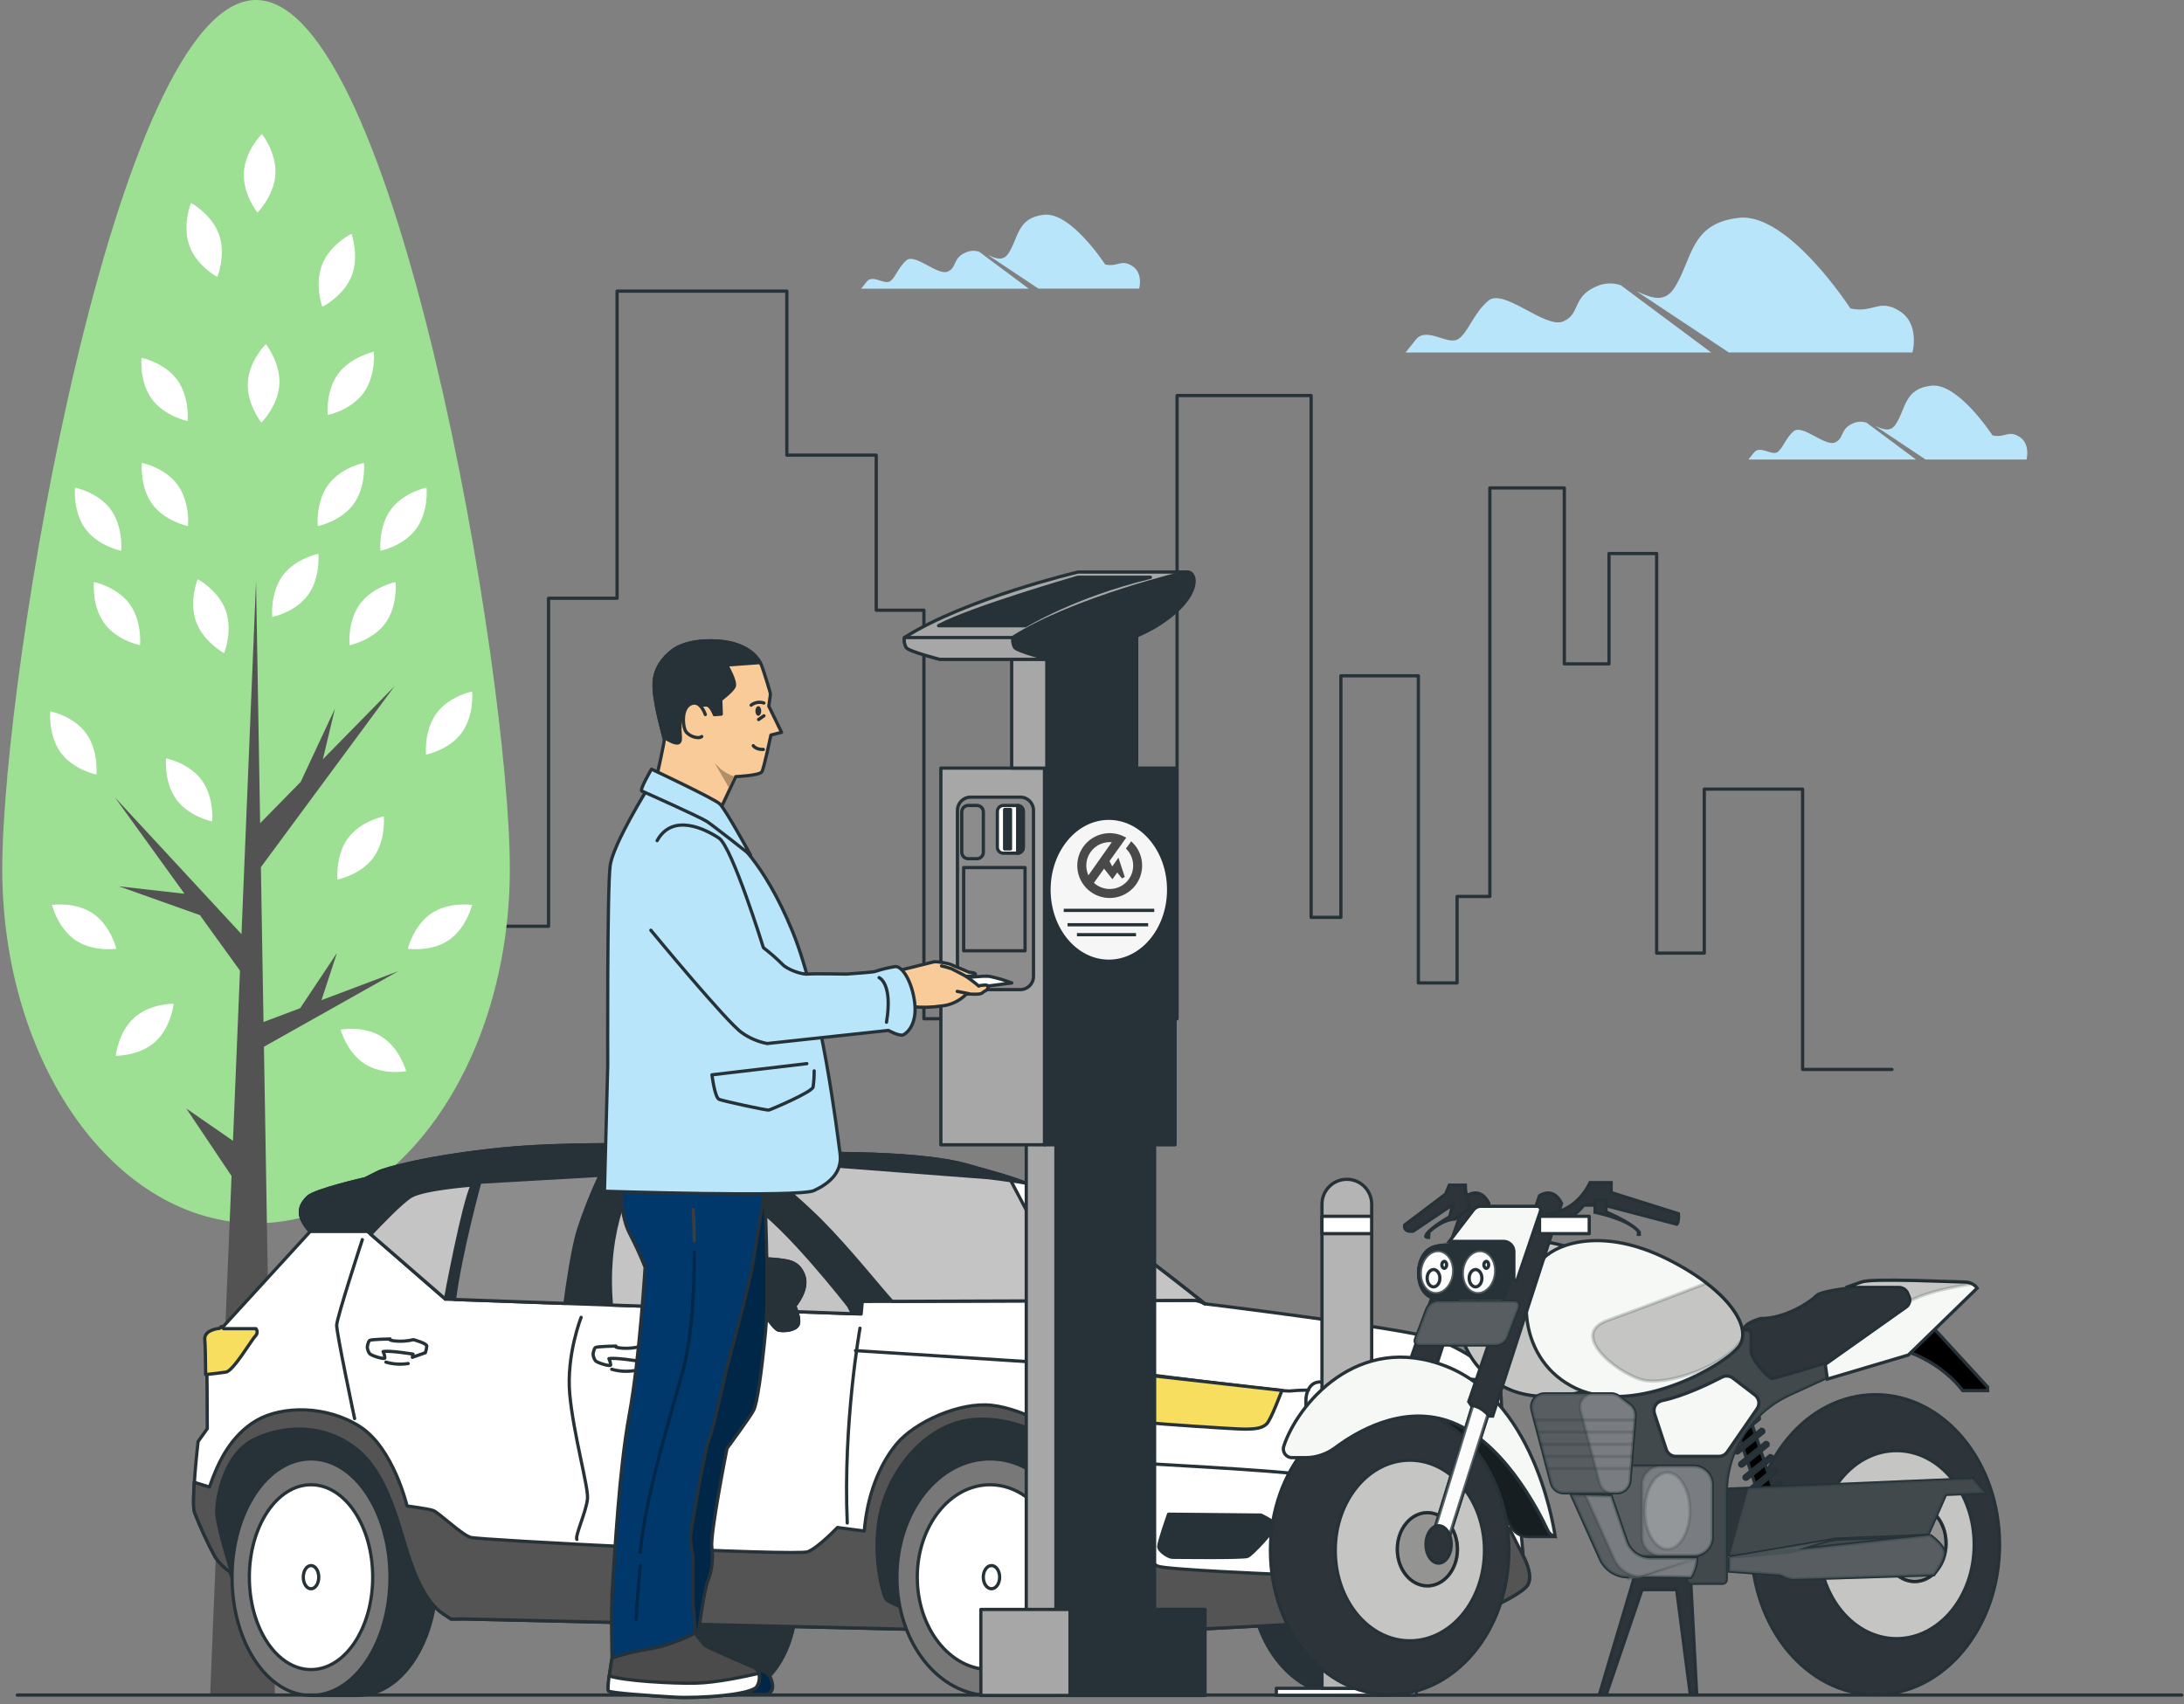 <svg width="337" height="263" viewBox="0 0 337 263" fill="none" xmlns="http://www.w3.org/2000/svg">
<rect x="0" y="0" width="337" height="263" fill="#808080" stroke="none"/>
<path d="M291.939 165.058H278.149V121.792H262.978V147.105H255.626V85.431H248.275V102.463H241.38V75.309H229.89V138.361H224.833V151.706H218.857V104.303H206.905V141.585H202.311V61.044H181.626V157.233H142.562V94.181H135.205V70.245H121.415V44.932H95.216V92.335H84.646V142.962H65.805V101.195H47.469V148.026H33.63V120.415H17.54V166.435" stroke="#263238" stroke-width="0.5" stroke-linecap="round" stroke-linejoin="round"/>
<path d="M250.082 44.01C249.022 43.656 247.875 43.656 246.815 44.01C242.423 45.608 244.02 48.403 241.225 49.603C238.429 50.803 232.048 44.403 229.655 46.41C227.263 48.417 226.462 51.605 224.866 52.407C223.269 53.209 220.076 50.405 218.479 52.407L216.883 54.404H264.043" fill="#B9E5FA"/>
<path d="M266.755 54.394H295.1C295.1 54.394 296.294 49.996 293.106 47.999C289.918 46.002 289.112 48.398 285.521 47.601C285.521 47.601 275.946 32.814 268.361 33.615C260.776 34.417 261.179 40.01 258.384 44.403C256.841 46.833 254.808 45.962 252.553 44.969" fill="#B9E5FA"/>
<path d="M287.997 65.226C287.416 65.034 286.79 65.034 286.209 65.226C283.797 66.106 284.676 67.641 283.143 68.295C281.611 68.95 278.108 65.447 276.791 66.544C275.475 67.641 275.043 69.392 274.168 69.83C273.294 70.268 271.54 68.733 270.665 69.83L269.786 70.927H295.651" fill="#B9E5FA"/>
<path d="M297.125 70.923H312.698C312.698 70.923 313.351 68.512 311.603 67.415C309.854 66.318 309.412 67.637 307.442 67.194C307.442 67.194 302.19 59.087 298.029 59.525C293.868 59.963 294.099 63.032 292.557 65.428C291.707 66.761 290.591 66.284 289.354 65.738" fill="#B9E5FA"/>
<path d="M151.089 38.851C150.507 38.657 149.878 38.657 149.296 38.851C146.889 39.726 147.763 41.261 146.23 41.92C144.698 42.58 141.195 39.067 139.883 40.164C138.572 41.261 138.129 43.017 137.255 43.455C136.381 43.893 134.627 42.358 133.752 43.455L132.878 44.552H158.738" fill="#B9E5FA"/>
<path d="M160.236 44.547H175.784C175.784 44.547 176.442 42.131 174.693 41.039C172.944 39.947 172.502 41.256 170.532 40.818C170.532 40.818 165.276 32.706 161.12 33.144C156.964 33.582 157.19 36.651 155.647 39.047C154.797 40.385 153.682 39.908 152.444 39.362" fill="#B9E5FA"/>
<path d="M78.669 134.078C78.669 164.301 61.137 188.797 39.508 188.797C17.88 188.797 0.348 164.301 0.348 134.078C0.348 103.854 17.88 0 39.508 0C61.137 0 78.669 103.861 78.669 134.078Z" fill="#9DDF93"/>
<path d="M61.465 149.888L49.61 154.362L51.99 147.084L46.318 155.603L40.658 157.737L40.257 133.837L60.857 105.934L49.817 117.189L51.686 109.365L46.403 120.67L40.141 127.055L39.508 89.715L37.263 144.174L17.74 123.078L28.469 137.944L18.355 136.796L30.843 141.239L37.032 149.814L35.948 176.072L28.749 171.09L35.729 181.507L32.419 261.753H42.417L40.725 161.553L61.465 149.888Z" fill="#535353"/>
<path d="M61.052 89.832C61.052 89.832 61.417 93.499 59.452 96.192C57.486 98.885 53.932 99.586 53.932 99.586C53.932 99.586 53.573 95.919 55.539 93.226C57.504 90.533 61.052 89.832 61.052 89.832Z" fill="white"/>
<path d="M72.857 106.721C72.857 106.721 73.216 110.394 71.25 113.087C69.285 115.78 65.737 116.475 65.737 116.475C65.737 116.475 65.372 112.808 67.337 110.115C69.303 107.422 72.857 106.721 72.857 106.721Z" fill="white"/>
<path d="M72.851 139.663C72.851 139.663 71.981 143.243 69.243 145.104C66.504 146.966 62.926 146.432 62.926 146.432C62.926 146.432 63.796 142.852 66.534 140.99C69.273 139.129 72.851 139.663 72.851 139.663Z" fill="white"/>
<path d="M8.027 139.663C8.027 139.663 8.898 143.243 11.642 145.104C14.387 146.966 17.953 146.432 17.953 146.432C17.953 146.432 17.083 142.852 14.344 140.99C11.606 139.129 8.027 139.663 8.027 139.663Z" fill="white"/>
<path d="M59.219 126C59.219 126 59.578 129.667 57.612 132.36C55.647 135.053 52.075 135.748 52.075 135.748C52.075 135.748 51.709 132.081 53.675 129.388C55.641 126.695 59.219 126 59.219 126Z" fill="white"/>
<path d="M56.158 71.441C56.158 71.441 56.523 75.108 54.557 77.801C52.592 80.494 49.032 81.195 49.032 81.195C49.032 81.195 48.672 77.522 50.638 74.829C52.604 72.136 56.158 71.441 56.158 71.441Z" fill="white"/>
<path d="M49.129 85.471C49.129 85.471 49.488 89.138 47.523 91.831C45.557 94.523 42.009 95.225 42.009 95.225C42.009 95.225 41.644 91.551 43.61 88.859C45.575 86.166 49.129 85.471 49.129 85.471Z" fill="white"/>
<path d="M65.822 75.258C65.822 75.258 66.187 78.925 64.221 81.618C62.255 84.311 58.702 85.005 58.702 85.005C58.702 85.005 58.336 81.338 60.308 78.646C62.28 75.953 65.822 75.258 65.822 75.258Z" fill="white"/>
<path d="M11.57 75.258C11.57 75.258 11.211 78.925 13.176 81.618C15.142 84.311 18.696 85.005 18.696 85.005C18.696 85.005 19.055 81.338 17.089 78.646C15.124 75.953 11.57 75.258 11.57 75.258Z" fill="white"/>
<path d="M57.692 54.291C57.692 54.291 58.051 57.964 56.085 60.657C54.12 63.35 50.566 64.045 50.566 64.045C50.566 64.045 50.207 60.378 52.172 57.704C54.138 55.029 57.692 54.291 57.692 54.291Z" fill="white"/>
<path d="M54.234 36.08C54.234 36.08 55.488 39.536 54.234 42.645C52.981 45.753 49.731 47.342 49.731 47.342C49.731 47.342 48.477 43.886 49.731 40.777C50.985 37.669 54.234 36.08 54.234 36.08Z" fill="white"/>
<path d="M29.467 31.322C29.467 31.322 32.674 33.029 33.794 36.187C34.914 39.345 33.532 42.751 33.532 42.751C33.532 42.751 30.331 41.039 29.212 37.887C28.092 34.735 29.467 31.322 29.467 31.322Z" fill="white"/>
<path d="M41.017 53.1C41.017 53.1 43.299 55.96 43.11 59.304C42.921 62.649 40.329 65.23 40.329 65.23C40.329 65.23 38.053 62.369 38.242 59.025C38.43 55.681 41.017 53.1 41.017 53.1Z" fill="white"/>
<path d="M40.409 20.68C40.409 20.68 42.685 23.54 42.497 26.884C42.308 30.229 39.722 32.81 39.722 32.81C39.722 32.81 37.44 29.95 37.628 26.605C37.817 23.261 40.409 20.68 40.409 20.68Z" fill="white"/>
<path d="M14.49 89.832C14.49 89.832 14.124 93.499 16.09 96.192C18.056 98.885 21.61 99.586 21.61 99.586C21.61 99.586 21.969 95.919 20.003 93.226C18.038 90.533 14.49 89.832 14.49 89.832Z" fill="white"/>
<path d="M7.759 109.785C7.759 109.785 7.4 113.452 9.366 116.145C11.331 118.838 14.879 119.539 14.879 119.539C14.879 119.539 15.244 115.866 13.279 113.173C11.313 110.48 7.759 109.785 7.759 109.785Z" fill="white"/>
<path d="M25.615 117.027C25.615 117.027 25.256 120.701 27.221 123.393C29.187 126.086 32.741 126.781 32.741 126.781C32.741 126.781 33.1 123.114 31.134 120.421C29.169 117.728 25.615 117.027 25.615 117.027Z" fill="white"/>
<path d="M30.502 89.385C30.502 89.385 29.12 92.791 30.252 95.943C31.384 99.095 34.585 100.808 34.585 100.808C34.585 100.808 35.961 97.395 34.835 94.243C33.709 91.091 30.502 89.385 30.502 89.385Z" fill="white"/>
<path d="M17.856 162.947C17.856 162.947 21.471 163.016 23.942 160.794C26.413 158.573 26.802 154.912 26.802 154.912C26.802 154.912 23.187 154.844 20.717 157.065C18.246 159.287 17.856 162.947 17.856 162.947Z" fill="white"/>
<path d="M52.55 158.916C52.55 158.916 53.53 162.465 56.329 164.234C59.128 166.002 62.682 165.326 62.682 165.326C62.682 165.326 61.696 161.783 58.903 160.008C56.11 158.234 52.55 158.916 52.55 158.916Z" fill="white"/>
<path d="M21.89 71.441C21.89 71.441 21.525 75.108 23.491 77.801C25.456 80.494 29.01 81.195 29.01 81.195C29.01 81.195 29.369 77.522 27.404 74.829C25.438 72.136 21.89 71.441 21.89 71.441Z" fill="white"/>
<path d="M21.824 55.223C21.824 55.223 21.465 58.89 23.43 61.583C25.396 64.275 28.95 64.983 28.95 64.983C28.95 64.983 29.309 61.316 27.343 58.623C25.378 55.93 21.824 55.223 21.824 55.223Z" fill="white"/>
<path d="M35.806 243.419H68.475C68.475 243.419 67.104 227.243 57.945 220.365C48.787 213.487 37.575 215.553 34.828 220.139C32.082 224.724 31.62 234.578 32.308 235.725C32.996 236.871 35.806 243.419 35.806 243.419Z" fill="#263238" stroke="#263238" stroke-width="0.5" stroke-linecap="round" stroke-linejoin="round"/>
<path d="M135.088 249.02H160.726L176.291 240.538C176.291 240.538 172.174 222.659 161.871 217.414C151.567 212.17 143.028 213.907 138.375 222.875C133.722 231.844 135.088 249.02 135.088 249.02Z" fill="#263238" stroke="#263238" stroke-width="0.5" stroke-linecap="round" stroke-linejoin="round"/>
<path d="M112.517 232.34H106.621C100.465 232.66 95.552 239.095 95.552 246.991C95.552 254.888 100.465 261.323 106.621 261.643H109.142H112.517C118.227 261.643 122.86 255.075 122.86 246.976C122.86 238.878 118.217 232.34 112.517 232.34Z" fill="#263238" stroke="#263238" stroke-width="0.5" stroke-linecap="round" stroke-linejoin="round"/>
<path d="M214.015 225.168H206.695C199.035 225.566 192.938 233.576 192.938 243.406C192.938 253.236 199.055 261.245 206.695 261.639H214.015C221.125 261.639 226.893 253.467 226.893 243.386C226.893 233.305 221.125 225.168 214.015 225.168Z" fill="#263238" stroke="#263238" stroke-width="0.5" stroke-linecap="round" stroke-linejoin="round"/>
<path d="M162.726 225.168H153.435V228.696C150.241 232.016 148.168 237.374 148.168 243.421C148.168 249.467 150.241 254.825 153.435 258.146V261.673H162.726C169.84 261.673 175.604 253.501 175.604 243.421C175.604 233.34 169.84 225.168 162.726 225.168Z" fill="#263238" stroke="#263238" stroke-width="0.5" stroke-linecap="round" stroke-linejoin="round"/>
<path d="M55.189 225.168H47.991V228.696C44.969 232.016 43.004 237.374 43.004 243.421C43.004 249.467 44.969 254.825 47.991 258.146V261.673H55.189C61.915 261.673 67.369 253.501 67.369 243.421C67.369 233.34 61.91 225.168 55.189 225.168Z" fill="#263238" stroke="#263238" stroke-width="0.5" stroke-linecap="round" stroke-linejoin="round"/>
<path d="M235.035 240.148L234.504 234.131L235.211 231.12L235.388 227.229L231.856 221.399C231.856 221.399 231.679 213.788 231.325 212.907C230.971 212.026 226.014 208.115 221.101 206.526C216.187 204.937 185.907 201.227 185.907 201.227C185.907 201.227 168.941 187.599 163.109 184.766C157.277 181.932 155.331 181.582 149.146 179.811C142.96 178.04 130.234 178.04 130.234 178.04L112.026 176.972C112.026 176.972 89.759 176.087 77.564 177.327C65.369 178.566 59.188 180.51 58.471 180.864L56.353 181.927C56.353 181.927 48.576 183.698 47.51 184.756C46.444 185.813 45.392 187.412 47.863 190.064L34.106 205.109C34.106 205.109 31.65 205.286 31.807 206.88C31.964 208.474 31.984 220.503 31.984 220.503L30.569 222.471C30.569 222.471 29.483 231.829 30.028 233.423C30.949 235.782 32.012 238.082 33.212 240.311C33.822 241.217 34.601 241.997 35.507 242.608L35.777 242.756C34.995 240.212 33.463 235.037 33.463 233.384C33.463 231.17 34.568 224.238 39.55 222.019C44.532 219.8 50.359 219.943 55.051 223.682C59.744 227.421 61.439 235.047 62.942 239.76C64.446 244.473 66.264 247.661 68.347 249.044C68.799 249.349 69.226 249.634 69.619 249.89C70.73 249.89 71.388 249.865 71.388 249.865L140.135 251.459V248.458C140.135 248.458 137.31 247.395 136.779 246.864C136.248 246.333 134.322 239.253 136.071 232.705C137.821 226.156 143.319 219.608 150.389 219.077C157.459 218.545 165.585 222.796 168.416 229.699C171.246 236.601 172.302 247.041 172.656 247.75C173.009 248.458 173.894 248.984 175.835 249.516L177.8 250.047L181.333 251.641L227.817 249.181C227.817 249.181 234.882 246.175 235.767 244.581C236.651 242.987 235.035 240.148 235.035 240.148Z" fill="white" stroke="#263238" stroke-width="0.5" stroke-linecap="round" stroke-linejoin="round"/>
<path d="M185.907 201.227C185.907 201.227 168.941 187.599 163.109 184.766C157.277 181.932 155.332 181.582 149.146 179.811C142.96 178.04 130.235 178.04 130.235 178.04L112.026 176.972C112.026 176.972 89.759 176.087 77.564 177.327C65.37 178.566 59.189 180.51 58.471 180.864L56.354 181.927C56.354 181.927 48.576 183.698 47.51 184.756C46.444 185.813 45.392 187.412 47.864 190.064H56.708L68.725 200.509L132.878 202.807L133.055 200.863L183.952 200.686C184.643 200.666 185.324 200.854 185.907 201.227Z" fill="#263238" stroke="#263238" stroke-width="0.5" stroke-linecap="round" stroke-linejoin="round"/>
<path d="M185.907 201.228C185.907 201.228 168.941 187.6 163.109 184.766C161.144 183.816 159.631 183.147 158.24 182.606C155.386 182.07 152.502 181.76 152.502 181.76L115.392 178.926C119.34 181.76 123.062 184.896 126.525 188.308C131.09 192.879 136.219 199.383 137.649 200.854L183.961 200.696C184.648 200.675 185.326 200.86 185.907 201.228Z" fill="#C4C4C4" stroke="#263238" stroke-width="0.5" stroke-linecap="round" stroke-linejoin="round"/>
<path d="M70.126 200.557L87.185 201.167C87.568 198.216 88.359 192.774 89.234 189.886C90.17 186.986 91.292 184.15 92.594 181.395L74.037 182.457C74.037 182.457 71.069 193.237 70.126 200.557Z" fill="#8C8C8C" stroke="#263238" stroke-width="0.5" stroke-linecap="round" stroke-linejoin="round"/>
<path d="M68.735 200.509C68.735 200.509 71.496 185.582 72.881 182.9C72.881 182.9 65.315 183.456 63.379 184.657C61.93 185.557 58.736 188.873 57.208 190.497L68.735 200.509Z" fill="#C4C4C4" stroke="#263238" stroke-width="0.5" stroke-linecap="round" stroke-linejoin="round"/>
<path d="M130.942 201.566C130.942 201.566 121.224 189.006 115.745 185.64C110.267 182.275 100.19 181.749 99.129 181.572L98.072 181.395C98.072 181.395 93.223 188.848 94.348 201.423L131.551 202.761L130.942 201.566Z" fill="#C4C4C4" stroke="#263238" stroke-width="0.5" stroke-linecap="round" stroke-linejoin="round"/>
<path d="M122.633 201.566C122.633 201.566 124.755 199.106 124.048 196.966C123.34 194.826 121.753 194.669 120.692 194.506C119.631 194.344 114.152 193.798 112.03 195.038C109.907 196.277 109.205 200.169 110.266 200.877C111.327 201.586 116.978 201.232 116.978 201.232C116.978 201.232 119.277 205.123 120.161 205.3C121.046 205.478 122.81 205.3 123.163 204.415C123.517 203.529 122.633 201.566 122.633 201.566Z" stroke="#263238" stroke-width="0.5" stroke-linecap="round" stroke-linejoin="round"/>
<path d="M122.633 201.566C122.633 201.566 124.755 199.106 124.048 196.966C123.34 194.826 121.753 194.669 120.692 194.506C119.631 194.344 114.152 193.798 112.03 195.038C109.907 196.277 109.205 200.169 110.266 200.877C111.327 201.586 116.978 201.232 116.978 201.232C116.978 201.232 119.277 205.123 120.161 205.3C121.046 205.478 122.81 205.3 123.163 204.415C123.517 203.529 122.633 201.566 122.633 201.566Z" fill="#263238" stroke="#263238" stroke-width="0.5" stroke-linecap="round" stroke-linejoin="round"/>
<path d="M174.773 225.777C174.773 225.777 198.303 227.027 200.657 227.578C203.01 228.129 205.363 228.965 205.363 228.965L234.013 227.981" stroke="#263238" stroke-width="0.5" stroke-linecap="round" stroke-linejoin="round"/>
<path d="M132.701 204.99C132.701 204.99 130.067 219.681 130.736 235.06" stroke="#263238" stroke-width="0.5" stroke-linecap="round" stroke-linejoin="round"/>
<path d="M132.008 208.455L164.391 210.531C164.391 210.531 197.61 214.831 198.995 214.689C200.381 214.546 201.899 214.551 201.899 214.551" stroke="#263238" stroke-width="0.5" stroke-linecap="round" stroke-linejoin="round"/>
<path d="M230.435 213.167C226.711 212.794 222.971 212.608 219.228 212.611C212.256 212.611 204.188 213.231 203.447 213.305C202.066 213.443 201.511 214.968 201.511 216.075C201.511 217.182 201.511 221.62 201.923 222.471C202.336 223.322 206.08 226.49 208.153 226.49C210.227 226.49 227.531 226.628 229.192 225.506C230.853 224.385 231.88 221.393 231.88 221.393" stroke="#263238" stroke-width="0.5" stroke-linecap="round" stroke-linejoin="round"/>
<path d="M167.239 211.131C167.239 211.131 171.529 216.543 173.627 217.92C175.724 219.298 176.118 219.445 177.223 219.588C178.329 219.731 190.376 220.572 192.037 220.572C193.697 220.572 194.803 220.434 195.476 219.741C196.149 219.047 197.81 214.594 197.81 214.594L167.239 211.131Z" fill="#F7DE5E" stroke="#263238" stroke-width="0.5" stroke-linecap="round" stroke-linejoin="round"/>
<path d="M180.32 233.699C180.32 233.699 178.797 237.994 178.797 238.688C178.797 239.382 180.32 240.351 180.875 240.351C181.43 240.351 191.807 240.489 192.5 240.213C193.193 239.938 196.922 235.913 196.789 235.362C196.657 234.811 194.573 233.837 194.573 233.837L180.32 233.699Z" fill="#263238" stroke="#263238" stroke-width="0.5" stroke-linecap="round" stroke-linejoin="round"/>
<path d="M235.742 244.571C236.626 242.977 235.034 240.143 235.034 240.143L232.892 235.892L203.963 236.586C203.963 236.586 199.541 242.406 198.843 242.686C198.261 242.869 197.655 242.962 197.045 242.962C197.045 242.962 179.878 242.268 178.635 241.712C177.392 241.156 176.419 239.498 175.869 239.08C175.319 238.662 173.235 238.096 173.235 238.096C173.235 238.096 171.437 229.782 168.253 225.487C165.069 221.192 158.014 217.448 153.022 216.892C148.03 216.336 141.117 219.524 138.351 222.85C135.585 226.175 133.782 231.026 133.364 236.296L129.222 235.754C129.222 235.754 126.318 238.805 124.658 239.498C122.997 240.192 74.002 237.698 72.616 237.28C71.231 236.861 67.649 233.398 66.824 233.122C65.998 232.847 62.809 232.429 62.809 232.429C62.809 232.429 60.731 223.573 55.611 220.232C50.492 216.892 43.569 216.906 39.555 219.248C35.541 221.59 33.742 225.9 33.168 227.287C32.593 228.675 32.332 229.506 32.332 229.506L29.974 228.778C29.841 230.844 29.792 232.773 30.008 233.417C30.929 235.776 31.992 238.076 33.192 240.305C33.803 241.212 34.582 241.992 35.487 242.603L35.757 242.75C34.976 240.207 33.443 235.031 33.443 233.378C33.443 231.164 34.548 224.232 39.53 222.013C44.512 219.794 50.34 219.937 55.032 223.676C59.724 227.415 61.419 235.041 62.922 239.754C64.426 244.467 66.244 247.656 68.327 249.038C68.779 249.343 69.207 249.628 69.6 249.884C70.71 249.884 71.368 249.86 71.368 249.86L140.115 251.454V248.457C140.115 248.457 137.29 247.395 136.759 246.863C136.229 246.332 134.303 239.252 136.052 232.704C137.801 226.156 143.299 219.607 150.369 219.076C157.439 218.545 165.566 222.795 168.396 229.698C171.226 236.601 172.282 247.041 172.636 247.749C172.99 248.457 173.874 248.984 175.815 249.515L177.78 250.047L181.313 251.641L227.797 249.181C227.797 249.181 234.858 246.165 235.742 244.571Z" fill="#545454" stroke="#263238" stroke-width="0.5" stroke-linecap="round" stroke-linejoin="round"/>
<path d="M47.991 261.673C54.72 261.673 60.175 253.501 60.175 243.421C60.175 233.34 54.72 225.168 47.991 225.168C41.261 225.168 35.806 233.34 35.806 243.421C35.806 253.501 41.261 261.673 47.991 261.673Z" fill="#787878" stroke="#263238" stroke-width="0.5" stroke-linecap="round" stroke-linejoin="round"/>
<path d="M47.992 257.682C53.248 257.682 57.509 251.296 57.509 243.419C57.509 235.542 53.248 229.156 47.992 229.156C42.736 229.156 38.475 235.542 38.475 243.419C38.475 251.296 42.736 257.682 47.992 257.682Z" fill="white" stroke="#263238" stroke-width="0.5" stroke-linecap="round" stroke-linejoin="round"/>
<path d="M47.992 245.211C48.651 245.211 49.186 244.409 49.186 243.42C49.186 242.431 48.651 241.629 47.992 241.629C47.332 241.629 46.798 242.431 46.798 243.42C46.798 244.409 47.332 245.211 47.992 245.211Z" fill="white" stroke="#263238" stroke-width="0.5" stroke-linecap="round" stroke-linejoin="round"/>
<path d="M31.599 206.786C31.668 207.411 31.712 209.659 31.736 212.149C32.66 212.05 34.139 211.888 34.881 211.765C36.011 211.573 38.836 206.766 39.401 206.2C39.558 206.059 39.655 205.864 39.673 205.653C39.69 205.443 39.626 205.234 39.495 205.069H34.508L34.144 204.744L33.898 205.015C33.898 205.015 31.422 205.192 31.599 206.786Z" fill="#F7DE5E" stroke="#263238" stroke-width="0.5" stroke-linecap="round" stroke-linejoin="round"/>
<path d="M55.91 191.324C55.91 191.324 51.98 203.334 51.95 204.529C51.921 205.725 54.717 218.939 54.717 218.939" stroke="#263238" stroke-width="0.5" stroke-linecap="round" stroke-linejoin="round"/>
<path d="M59.115 208.607C59.267 208.915 59.359 209.249 59.385 209.591C59.331 209.862 57.38 209.262 57.051 208.937C56.83 208.636 56.698 208.277 56.673 207.904C56.673 207.904 56.781 207.038 57.051 206.871C57.321 206.703 60.201 206.654 60.201 206.654C60.201 206.654 59.768 206.871 61.183 206.984C62.057 207.045 62.936 206.971 63.787 206.763C63.787 206.763 65.851 207.309 65.851 207.747C65.827 208.1 65.752 208.448 65.63 208.78L63.625 209.488L63.733 208.996C63.733 208.996 60.038 208.386 59.115 208.607Z" stroke="#263238" stroke-width="0.5" stroke-linecap="round" stroke-linejoin="round"/>
<path d="M59.548 210.23C60.665 210.554 61.839 210.628 62.987 210.447" stroke="#263238" stroke-width="0.5" stroke-linecap="round" stroke-linejoin="round"/>
<path d="M93.955 209.698C94.108 210.006 94.202 210.34 94.23 210.682C94.176 210.953 92.22 210.358 91.896 210.033C91.672 209.732 91.54 209.374 91.513 209C91.513 209 91.626 208.129 91.896 207.966C92.166 207.804 95.04 207.75 95.04 207.75C95.04 207.75 94.608 207.966 96.023 208.075C96.897 208.136 97.775 208.063 98.627 207.858C98.627 207.858 100.691 208.399 100.691 208.842C100.667 209.195 100.594 209.543 100.475 209.875L98.46 210.574L98.568 210.082C98.568 210.082 94.878 209.482 93.955 209.698Z" stroke="#263238" stroke-width="0.5" stroke-linecap="round" stroke-linejoin="round"/>
<path d="M94.392 211.332C95.509 211.653 96.682 211.727 97.831 211.549" stroke="#263238" stroke-width="0.5" stroke-linecap="round" stroke-linejoin="round"/>
<path d="M89.67 203.322C89.67 203.322 87.366 209.147 87.916 215.189C88.466 221.231 90.766 229.358 90.658 231.228C90.549 233.097 88.692 237.048 89.012 237.599" stroke="#263238" stroke-width="0.5" stroke-linecap="round" stroke-linejoin="round"/>
<path d="M152.766 261.673C160.7 261.673 167.132 253.501 167.132 243.421C167.132 233.34 160.7 225.168 152.766 225.168C144.831 225.168 138.399 233.34 138.399 243.421C138.399 253.501 144.831 261.673 152.766 261.673Z" fill="#787878" stroke="#263238" stroke-width="0.5" stroke-linecap="round" stroke-linejoin="round"/>
<path d="M152.767 257.682C158.967 257.682 163.994 251.296 163.994 243.419C163.994 235.542 158.967 229.156 152.767 229.156C146.566 229.156 141.54 235.542 141.54 243.419C141.54 251.296 146.566 257.682 152.767 257.682Z" fill="white" stroke="#263238" stroke-width="0.5" stroke-linecap="round" stroke-linejoin="round"/>
<path d="M154.251 243.42C154.251 244.404 153.686 245.206 152.988 245.206C152.291 245.206 151.726 244.409 151.726 243.42C151.726 242.431 152.291 241.629 152.988 241.629C153.686 241.629 154.251 242.431 154.251 243.42Z" fill="white" stroke="#263238" stroke-width="0.5" stroke-linecap="round" stroke-linejoin="round"/>
<path d="M221.695 218.939C221.695 220.715 220.52 222.152 219.071 222.152C217.622 222.152 216.447 220.715 216.447 218.939C216.447 217.163 217.622 215.727 219.071 215.727C220.52 215.727 221.695 217.188 221.695 218.939Z" fill="white" stroke="#263238" stroke-width="0.5" stroke-linecap="round" stroke-linejoin="round"/>
<path d="M159.37 183.054C158.982 182.892 158.603 182.739 158.24 182.597C157.463 182.454 156.687 182.321 155.965 182.213L165.728 200.736H169.869L159.37 183.054Z" fill="white" stroke="#263238" stroke-width="0.5" stroke-linecap="round" stroke-linejoin="round"/>
<path d="M2.67 261.613H336.652" stroke="#263238" stroke-width="0.5" stroke-linecap="round" stroke-linejoin="round"/>
<path d="M218.521 260.572H196.944V261.642H218.521V260.572Z" fill="white" stroke="#263238" stroke-width="0.5" stroke-linecap="round" stroke-linejoin="round"/>
<path d="M308.538 238.401C308.538 251.232 299.925 261.55 289.395 261.55C278.864 261.55 270.252 251.232 270.252 238.401C270.252 225.57 278.864 215.252 289.395 215.252C299.925 215.252 308.538 225.57 308.538 238.401Z" fill="#2E353A" stroke="#263238" stroke-width="0.5"/>
<path d="M304.623 238.401C304.623 246.46 299.217 252.91 292.642 252.91C286.066 252.91 280.66 246.46 280.66 238.401C280.66 230.342 286.066 223.893 292.642 223.893C299.217 223.893 304.623 230.342 304.623 238.401Z" fill="#C5C6C4" stroke="#263238" stroke-width="0.5"/>
<path d="M300.294 238.206C300.294 241.508 298.083 244.103 295.449 244.103C292.815 244.103 290.604 241.508 290.604 238.206C290.604 234.903 292.815 232.309 295.449 232.309C298.083 232.309 300.294 234.903 300.294 238.206Z" fill="#F6F8F5" stroke="#263238" stroke-width="0.5"/>
<path opacity="0.4" d="M300.294 238.206C300.294 241.508 298.083 244.103 295.449 244.103C292.815 244.103 290.604 241.508 290.604 238.206C290.604 234.903 292.815 232.309 295.449 232.309C298.083 232.309 300.294 234.903 300.294 238.206Z" fill="black" stroke="#263238" stroke-width="0.5"/>
<path d="M267.414 218.946L269.205 216.346L274.326 231.918L272.11 232.869L267.414 218.946Z" fill="black" stroke="#263238" stroke-width="0.5"/>
<path d="M271.38 219.104L271.38 219.104C271.508 219.002 271.528 218.815 271.425 218.687L271.425 218.687C271.323 218.559 271.136 218.539 271.008 218.642L271.38 219.104ZM271.38 219.104L267.563 222.172C267.435 222.274 267.248 222.254 267.146 222.126C267.043 221.998 267.063 221.811 267.191 221.709L267.191 221.709L271.008 218.642L271.38 219.104Z" fill="#2E353A" stroke="#263238" stroke-width="0.5"/>
<path d="M272.053 221.132L272.053 221.132C272.18 221.029 272.201 220.842 272.098 220.714C271.996 220.587 271.809 220.566 271.681 220.669L272.053 221.132ZM272.053 221.132L268.236 224.199C268.108 224.302 267.921 224.281 267.818 224.154C267.716 224.026 267.736 223.839 267.864 223.736L267.864 223.736L271.681 220.669L272.053 221.132Z" fill="#2E353A" stroke="#263238" stroke-width="0.5"/>
<path d="M272.726 223.159L272.727 223.159C272.854 223.057 272.875 222.87 272.772 222.742C272.67 222.614 272.483 222.594 272.355 222.696L272.726 223.159ZM272.726 223.159L268.91 226.226C268.91 226.226 268.91 226.226 268.91 226.226C268.782 226.329 268.595 226.309 268.492 226.181C268.389 226.053 268.41 225.866 268.538 225.764L268.538 225.764L272.355 222.696L272.726 223.159Z" fill="#2E353A" stroke="#263238" stroke-width="0.5"/>
<path d="M273.399 225.186L273.399 225.186C273.527 225.084 273.548 224.897 273.445 224.769C273.342 224.641 273.156 224.621 273.028 224.724L273.399 225.186ZM273.399 225.186L269.582 228.254C269.582 228.254 269.582 228.254 269.582 228.254C269.454 228.356 269.267 228.336 269.165 228.208C269.062 228.08 269.083 227.893 269.21 227.791L269.211 227.791L273.027 224.724L273.399 225.186Z" fill="#2E353A" stroke="#263238" stroke-width="0.5"/>
<path d="M274.072 227.214L274.072 227.214L270.255 230.281L270.255 230.281C270.127 230.384 269.941 230.364 269.838 230.236C269.735 230.108 269.756 229.921 269.883 229.818L269.883 229.818L273.7 226.751C273.7 226.751 273.7 226.751 273.7 226.751C273.828 226.648 274.015 226.669 274.118 226.796C274.22 226.924 274.2 227.111 274.072 227.214Z" fill="#2E353A" stroke="#263238" stroke-width="0.5"/>
<path d="M274.746 229.241L274.746 229.241C274.874 229.139 274.894 228.952 274.791 228.824C274.689 228.696 274.502 228.676 274.374 228.778L274.746 229.241ZM274.746 229.241L270.929 232.308C270.929 232.308 270.929 232.308 270.929 232.308C270.801 232.411 270.614 232.391 270.512 232.263C270.409 232.135 270.43 231.948 270.557 231.846L270.557 231.846L274.374 228.778L274.746 229.241Z" fill="#2E353A" stroke="#263238" stroke-width="0.5"/>
<path d="M304.382 228.235L306.287 230.39L300.375 230.64L300.219 230.647L300.156 230.789L296.65 238.756L261.565 240.239L264.445 229.924L304.382 228.235Z" fill="#2E353A" stroke="#263238" stroke-width="0.5"/>
<path opacity="0.1" d="M304.382 228.235L306.287 230.39L300.375 230.64L300.219 230.647L300.156 230.789L296.65 238.756L266.9 240.013L269.78 229.698L304.382 228.235Z" fill="white" stroke="#263238" stroke-width="0.5"/>
<path d="M253.549 245.345H253.37L253.312 245.514L247.881 261.449H246.822L252.745 241.546L260.748 241.393L261.806 261.449H260.809L258.742 245.563L258.714 245.345H258.494H253.549Z" fill="#2E353A" stroke="#263238" stroke-width="0.5"/>
<path d="M215.921 217.238L218.9 207.535C219.62 208.033 220.417 208.615 221.276 209.278L218.271 218.734L218.271 218.734L211.489 240.087L209.315 238.74L215.921 217.238L215.921 217.238Z" fill="#F6F8F5" stroke="#263238" stroke-width="0.5"/>
<path opacity="0.6" d="M215.921 217.238L218.9 207.535C219.62 208.033 220.417 208.615 221.276 209.278L218.271 218.734L218.271 218.734L211.489 240.087L209.315 238.74L215.921 217.238L215.921 217.238Z" fill="white" stroke="#263238" stroke-width="0.5"/>
<path d="M215.814 216.913L215.421 216.336L226.347 184.533C226.348 184.533 226.348 184.532 226.349 184.532C226.361 184.525 226.373 184.518 226.384 184.512C226.452 184.473 226.545 184.422 226.659 184.369C226.89 184.263 227.199 184.153 227.543 184.13C227.885 184.106 228.263 184.168 228.642 184.405C229.008 184.634 229.392 185.037 229.745 185.724L219.111 218.558H218.597C217.847 217.696 217.141 217.28 216.604 217.082C216.327 216.981 216.098 216.938 215.933 216.921C215.888 216.917 215.848 216.914 215.814 216.913Z" fill="#2E353A" stroke="#263238" stroke-width="0.5"/>
<path d="M212.716 238.366C212.716 239.187 212.482 239.92 212.118 240.44C211.753 240.961 211.272 241.252 210.769 241.252C210.267 241.252 209.786 240.961 209.421 240.44C209.056 239.919 208.822 239.187 208.822 238.366C208.822 237.545 209.056 236.813 209.42 236.292C209.786 235.771 210.266 235.48 210.769 235.48C211.272 235.48 211.753 235.771 212.118 236.292C212.483 236.813 212.716 237.545 212.716 238.366Z" fill="#2E353A" stroke="#263238" stroke-width="0.5"/>
<path d="M306.702 214.077V214.631H302.856C302.82 214.583 302.772 214.519 302.711 214.441C302.565 214.254 302.347 213.988 302.056 213.668C301.475 213.029 300.601 212.174 299.431 211.306C297.243 209.683 294.015 208.016 289.717 207.634L297.285 203.816L306.702 214.077Z" fill="black" stroke="#263238" stroke-width="0.5"/>
<path d="M296.252 206.029L276.152 215.225L276.248 215.435L276.152 215.225C274.008 216.206 272.095 217.628 270.537 219.398C267.845 222.459 266.36 226.396 266.36 230.472V243.79C266.36 244.104 266.105 244.358 265.791 244.358H260.986C260.672 244.358 260.417 244.104 260.417 243.79V243.681L260.338 243.607L253.35 237.083L246.783 211.93L261.07 205.969L294.984 203.767L296.252 206.029Z" fill="#2E353A" stroke="#263238" stroke-width="0.5"/>
<path opacity="0.1" d="M296.252 206.029L276.152 215.225L276.248 215.435L276.152 215.225C274.008 216.206 272.095 217.628 270.537 219.398C267.845 222.459 266.36 226.396 266.36 230.472V243.79C266.36 244.104 266.105 244.358 265.791 244.358H260.986C260.672 244.358 260.417 244.104 260.417 243.79V243.681L260.338 243.607L253.35 237.083L246.783 211.93L261.07 205.969L294.984 203.767L296.252 206.029Z" fill="white" stroke="#263238" stroke-width="0.5"/>
<path d="M264.208 237.217V237.217C264.208 238.805 262.921 240.092 261.333 240.092H248.75C247.162 240.092 245.875 238.805 245.875 237.217V229.16C245.875 227.572 247.162 226.285 248.75 226.285H261.333C262.921 226.285 264.208 227.573 264.208 229.16V237.217Z" fill="#2E353A" stroke="#263238" stroke-width="0.5"/>
<path opacity="0.2" d="M264.211 229.159V237.215C264.211 238.801 262.919 240.089 261.332 240.089H248.747C247.161 240.089 245.874 238.802 245.874 237.215V229.159C245.874 227.572 247.161 226.285 248.747 226.285H261.332C262.919 226.285 264.211 227.573 264.211 229.159Z" fill="white" stroke="#263238" stroke-width="0.5"/>
<path opacity="0.2" d="M264.212 229.159V237.215C264.212 238.801 262.92 240.089 261.333 240.089H256.25C254.664 240.089 253.377 238.802 253.377 237.215V229.159C253.377 227.572 254.664 226.285 256.25 226.285H261.333C262.92 226.285 264.212 227.573 264.212 229.159Z" fill="white" stroke="#263238" stroke-width="0.5"/>
<path d="M227.486 194.189C229.909 191.76 236.875 189.528 246.421 194.237M227.486 194.189L246.421 194.237M227.486 194.189L227.309 194.012L246.421 194.237M227.486 194.189C225.394 196.286 224.369 200.258 225.034 204.261C225.697 208.25 228.031 212.22 232.59 214.321L232.495 214.527L232.59 214.321C237.145 216.421 242.901 215.536 247.817 213.711C250.269 212.801 252.498 211.663 254.243 210.563C255.997 209.456 257.234 208.406 257.731 207.683C258.69 206.287 258.329 204.15 256.432 201.696C254.549 199.259 251.204 196.596 246.421 194.237" fill="#F6F8F5" stroke="#263238" stroke-width="0.5"/>
<path opacity="0.2" d="M227.486 194.189C229.909 191.76 236.875 189.528 246.421 194.237M227.486 194.189L246.421 194.237M227.486 194.189L227.309 194.012L246.421 194.237M227.486 194.189C225.394 196.286 224.369 200.258 225.034 204.261C225.697 208.25 228.031 212.22 232.59 214.321L232.495 214.527L232.59 214.321C237.145 216.421 242.901 215.536 247.817 213.711C250.269 212.801 252.498 211.663 254.243 210.563C255.997 209.456 257.234 208.406 257.731 207.683C258.69 206.287 258.329 204.15 256.432 201.696C254.549 199.259 251.204 196.596 246.421 194.237" fill="black" stroke="#263238" stroke-width="0.5"/>
<path d="M268.861 206.595L268.861 206.597C268.787 206.989 268.635 207.352 268.409 207.681C267.911 208.406 266.675 209.456 264.92 210.562C263.176 211.662 260.947 212.801 258.495 213.711C253.579 215.536 247.824 216.422 243.268 214.323C238.708 212.22 236.374 208.249 235.712 204.259C235.047 200.256 236.073 196.284 238.167 194.187L238.167 194.187C240.589 191.759 247.555 189.525 257.1 194.234C259.501 195.419 261.543 196.682 263.216 197.952L263.216 197.952C265.327 199.555 266.853 201.171 267.793 202.665C268.735 204.163 269.073 205.512 268.861 206.595Z" fill="#F6F8F5" stroke="#263238" stroke-width="0.5"/>
<path d="M233.814 200.359H222.036L223.646 192.142L234.058 191.012C234.27 191.015 234.475 191.11 234.673 191.294C234.877 191.482 235.062 191.754 235.217 192.075C235.53 192.718 235.7 193.505 235.7 194.058V198.474C235.7 199.515 234.856 200.359 233.814 200.359Z" fill="#263238" stroke="#263238" stroke-width="0.5"/>
<path d="M227.272 216.946L227.272 216.946C228.88 218.1 230.484 219.954 231.99 222.103C233.493 224.249 234.888 226.674 236.08 228.956C237.271 231.237 238.259 233.372 238.948 234.937C239.292 235.719 239.563 236.359 239.746 236.802C239.802 236.937 239.85 237.054 239.89 237.151H235.841C234.712 237.151 233.671 236.534 233.141 235.541C231.98 233.366 229.711 229.489 226.542 225.811C223.376 222.136 219.292 218.635 214.497 217.25C213.026 216.825 212.044 216.427 211.452 216.07C211.156 215.891 210.974 215.733 210.876 215.6C210.781 215.473 210.776 215.388 210.79 215.331C210.808 215.263 210.868 215.168 211.025 215.058C211.178 214.95 211.401 214.844 211.692 214.747C212.274 214.551 213.084 214.403 214.051 214.316C215.98 214.144 218.485 214.222 220.914 214.636C223.347 215.051 225.675 215.799 227.272 216.946Z" fill="#263238" stroke="#263238" stroke-width="0.5"/>
<path d="M211.657 260.572H203.986V185.85C203.986 184.832 204.39 183.856 205.109 183.136C205.828 182.416 206.803 182.012 207.82 182.012C208.837 182.012 209.812 182.416 210.532 183.136C211.251 183.855 211.656 184.832 211.657 185.85V260.572Z" fill="#B4B4B4" stroke="#263238" stroke-width="0.5" stroke-linecap="round" stroke-linejoin="round"/>
<path d="M211.653 187.725H203.986V190.403H211.653V187.725Z" fill="white" stroke="#263238" stroke-width="0.5" stroke-linecap="round" stroke-linejoin="round"/>
<path opacity="0.4" d="M227.272 216.946L227.272 216.946C228.88 218.1 230.484 219.954 231.99 222.103C233.493 224.249 234.888 226.674 236.08 228.956C237.271 231.237 238.259 233.372 238.948 234.937C239.292 235.719 239.563 236.359 239.746 236.802C239.802 236.937 239.85 237.054 239.89 237.151H235.841C234.712 237.151 233.671 236.534 233.141 235.541C231.98 233.366 229.711 229.489 226.542 225.811C223.376 222.136 219.292 218.635 214.497 217.25C213.026 216.825 212.044 216.427 211.452 216.07C211.156 215.891 210.974 215.733 210.876 215.6C210.781 215.473 210.776 215.388 210.79 215.331C210.808 215.263 210.868 215.168 211.025 215.058C211.178 214.95 211.401 214.844 211.692 214.747C212.274 214.551 213.084 214.403 214.051 214.316C215.98 214.144 218.485 214.222 220.914 214.636C223.347 215.051 225.675 215.799 227.272 216.946Z" fill="black" stroke="#263238" stroke-width="0.5"/>
<path d="M232.822 239.302C232.822 251.634 224.545 261.548 214.428 261.548C204.311 261.548 196.033 251.634 196.033 239.302C196.033 226.97 204.311 217.057 214.428 217.057C224.545 217.057 232.822 226.97 232.822 239.302Z" fill="#2E353A" stroke="#263238" stroke-width="0.5"/>
<path d="M229.058 239.304C229.058 247.047 223.863 253.242 217.549 253.242C211.234 253.242 206.039 247.047 206.039 239.304C206.039 231.56 211.234 225.365 217.549 225.365C223.863 225.365 229.058 231.56 229.058 239.304Z" fill="#C5C6C4" stroke="#263238" stroke-width="0.5"/>
<path d="M224.897 239.115C224.897 242.287 222.774 244.775 220.249 244.775C217.724 244.775 215.601 242.287 215.601 239.115C215.601 235.943 217.724 233.455 220.249 233.455C222.774 233.455 224.897 235.943 224.897 239.115Z" fill="#F6F8F5" stroke="#263238" stroke-width="0.5"/>
<path opacity="0.4" d="M224.897 239.115C224.897 242.287 222.774 244.775 220.249 244.775C217.724 244.775 215.601 242.287 215.601 239.115C215.601 235.943 217.724 233.455 220.249 233.455C222.774 233.455 224.897 235.943 224.897 239.115Z" fill="black" stroke="#263238" stroke-width="0.5"/>
<path d="M206.053 223.42L206.053 223.42C204.717 224.422 203.104 224.973 201.437 224.973H199.364C198.455 224.973 197.812 224.09 198.088 223.225C199.091 220.092 201.931 215.631 206.246 212.645C210.548 209.667 216.313 208.157 223.203 210.894L223.295 210.661L223.203 210.894C230.303 213.713 234.508 220.321 236.941 226.269C238.156 229.238 238.923 232.031 239.387 234.082C239.619 235.107 239.775 235.946 239.873 236.528C239.915 236.775 239.946 236.976 239.968 237.124C239.481 237.033 239.062 236.716 238.849 236.257L238.849 236.257C238.053 234.548 236.26 230.997 233.634 227.529C231.013 224.066 227.539 220.656 223.374 219.275C216.178 216.889 209.279 221.004 206.053 223.42Z" fill="#F6F8F5" stroke="#263238" stroke-width="0.5"/>
<path d="M227.134 217.238L230.113 207.535C230.833 208.033 231.63 208.615 232.489 209.278L229.483 218.734L229.483 218.734L222.702 240.087L220.528 238.74L227.134 217.238L227.134 217.238Z" fill="#F6F8F5" stroke="#263238" stroke-width="0.5"/>
<path opacity="0.6" d="M227.134 217.238L230.113 207.535C230.833 208.033 231.63 208.615 232.489 209.278L229.483 218.734L229.483 218.734L222.702 240.087L220.528 238.74L227.134 217.238L227.134 217.238Z" fill="white" stroke="#263238" stroke-width="0.5"/>
<path d="M227.026 216.913L226.634 216.336L237.56 184.533C237.56 184.533 237.561 184.532 237.562 184.532C237.574 184.525 237.586 184.518 237.597 184.512C237.665 184.473 237.758 184.422 237.872 184.369C238.102 184.263 238.411 184.153 238.756 184.13C239.097 184.106 239.475 184.168 239.855 184.405C240.221 184.634 240.605 185.037 240.958 185.724L230.324 218.558H229.81C229.06 217.696 228.354 217.28 227.817 217.082C227.54 216.981 227.311 216.938 227.146 216.921C227.101 216.917 227.061 216.914 227.026 216.913Z" fill="#2E353A" stroke="#263238" stroke-width="0.5"/>
<path d="M223.929 238.366C223.929 239.187 223.695 239.92 223.331 240.44C222.965 240.961 222.485 241.252 221.982 241.252C221.48 241.252 220.999 240.961 220.634 240.44C220.269 239.919 220.035 239.187 220.035 238.366C220.035 237.545 220.269 236.813 220.633 236.292C220.999 235.771 221.479 235.48 221.982 235.48C222.485 235.48 222.966 235.771 223.331 236.292C223.695 236.813 223.929 237.545 223.929 238.366Z" fill="#2E353A" stroke="#263238" stroke-width="0.5"/>
<path d="M221.729 200.359C220.862 200.371 220.193 199.97 219.718 199.328C219.238 198.679 218.959 197.784 218.905 196.837C218.796 194.92 219.606 192.963 221.272 192.451L221.272 192.451C222.694 192.013 224.112 192.142 225.184 192.386C225.719 192.508 226.163 192.657 226.473 192.776C226.601 192.824 226.705 192.868 226.784 192.902C226.776 192.943 226.767 192.99 226.757 193.042C226.716 193.252 226.652 193.553 226.563 193.915C226.385 194.639 226.106 195.602 225.702 196.565C225.297 197.53 224.772 198.48 224.109 199.188C223.449 199.894 222.664 200.347 221.729 200.359ZM221.199 192.212L221.199 192.212L221.199 192.212Z" fill="#F6F8F5" stroke="#263238" stroke-width="0.5"/>
<path d="M221.729 200.359C220.862 200.371 220.193 199.97 219.718 199.328C219.238 198.679 218.959 197.784 218.905 196.837C218.796 194.92 219.606 192.963 221.272 192.451L221.272 192.451C222.694 192.013 224.112 192.142 225.184 192.386C225.719 192.508 226.163 192.657 226.473 192.776C226.601 192.824 226.705 192.868 226.784 192.902C226.776 192.943 226.767 192.99 226.757 193.042C226.716 193.252 226.652 193.553 226.563 193.915C226.385 194.639 226.106 195.602 225.702 196.565C225.297 197.53 224.772 198.48 224.109 199.188C223.449 199.894 222.664 200.347 221.729 200.359ZM221.199 192.212L221.199 192.212L221.199 192.212Z" fill="#263238" stroke="#263238" stroke-width="0.5"/>
<path d="M221.568 199.679C220.203 199.679 219.065 198.255 219.152 196.354C219.239 194.451 220.516 193.006 221.897 193.006C223.261 193.006 224.4 194.43 224.313 196.331C224.225 198.233 222.949 199.679 221.568 199.679Z" fill="#F6F8F5" stroke="#263238" stroke-width="0.5"/>
<path opacity="0.7" d="M221.568 199.679C220.203 199.679 219.065 198.255 219.152 196.354C219.239 194.451 220.516 193.006 221.897 193.006C223.261 193.006 224.4 194.43 224.313 196.331C224.225 198.233 222.949 199.679 221.568 199.679Z" fill="white" stroke="#263238" stroke-width="0.5"/>
<path d="M222.178 197.278C222.178 198.078 221.683 198.614 221.197 198.614C220.71 198.614 220.216 198.078 220.216 197.278C220.216 196.477 220.711 195.941 221.197 195.941C221.684 195.941 222.178 196.477 222.178 197.278Z" fill="white" stroke="#263238" stroke-width="0.5"/>
<path d="M223.22 195.215C223.22 195.578 223.002 195.759 222.855 195.759C222.708 195.759 222.489 195.578 222.489 195.215C222.489 194.853 222.708 194.672 222.855 194.672C223.001 194.672 223.22 194.852 223.22 195.215Z" fill="white" stroke="#263238" stroke-width="0.5"/>
<path d="M227.756 192.451L227.756 192.451C229.177 192.013 230.595 192.142 231.668 192.386C232.202 192.508 232.647 192.657 232.957 192.776C233.084 192.824 233.188 192.868 233.267 192.902C233.259 192.943 233.25 192.99 233.24 193.042C233.199 193.252 233.135 193.553 233.046 193.915C232.868 194.639 232.589 195.602 232.185 196.565C231.78 197.53 231.256 198.48 230.593 199.188C229.932 199.894 229.148 200.347 228.213 200.359C227.345 200.371 226.676 199.97 226.201 199.328C225.721 198.679 225.442 197.784 225.388 196.837C225.28 194.92 226.089 192.963 227.756 192.451Z" fill="#F6F8F5" stroke="#263238" stroke-width="0.5"/>
<path d="M227.756 192.451L227.756 192.451C229.177 192.013 230.595 192.142 231.668 192.386C232.202 192.508 232.647 192.657 232.957 192.776C233.084 192.824 233.188 192.868 233.267 192.902C233.259 192.943 233.25 192.99 233.24 193.042C233.199 193.252 233.135 193.553 233.046 193.915C232.868 194.639 232.589 195.602 232.185 196.565C231.78 197.53 231.256 198.48 230.593 199.188C229.932 199.894 229.148 200.347 228.213 200.359C227.345 200.371 226.676 199.97 226.201 199.328C225.721 198.679 225.442 197.784 225.388 196.837C225.28 194.92 226.089 192.963 227.756 192.451Z" fill="#263238" stroke="#263238" stroke-width="0.5"/>
<path d="M228.052 199.677C226.687 199.677 225.548 198.253 225.635 196.352C225.723 194.449 226.999 193.004 228.38 193.004C229.745 193.004 230.883 194.428 230.796 196.329C230.709 198.231 229.432 199.677 228.052 199.677Z" fill="#F6F8F5" stroke="#263238" stroke-width="0.5"/>
<path opacity="0.7" d="M228.052 199.677C226.687 199.677 225.548 198.253 225.635 196.352C225.723 194.449 226.999 193.004 228.38 193.004C229.745 193.004 230.883 194.428 230.796 196.329C230.709 198.231 229.432 199.677 228.052 199.677Z" fill="white" stroke="#263238" stroke-width="0.5"/>
<path d="M228.662 197.278C228.662 198.078 228.167 198.614 227.68 198.614C227.194 198.614 226.699 198.078 226.699 197.278C226.699 196.477 227.194 195.941 227.68 195.941C228.167 195.941 228.662 196.477 228.662 197.278Z" fill="white" stroke="#263238" stroke-width="0.5"/>
<path d="M229.704 195.213C229.704 195.576 229.485 195.757 229.338 195.757C229.192 195.757 228.973 195.576 228.973 195.213C228.973 194.85 229.192 194.67 229.338 194.67C229.485 194.67 229.704 194.85 229.704 195.213Z" fill="white" stroke="#263238" stroke-width="0.5"/>
<path d="M234.117 197.465C234.079 197.574 233.977 197.647 233.863 197.647C233.714 197.647 233.595 197.526 233.595 197.379V193.186C233.595 192.306 232.881 191.592 232 191.592H223.643L227.362 186.734C227.631 186.383 228.048 186.178 228.489 186.178H237.199C237.567 186.178 237.827 186.54 237.708 186.888L237.939 186.967L237.708 186.888L234.117 197.465C234.117 197.465 234.117 197.465 234.117 197.465Z" fill="#F6F8F5" stroke="#263238" stroke-width="0.5"/>
<path d="M220.186 202.026L220.186 202.026C220.305 201.715 220.551 201.421 220.863 201.203C221.176 200.986 221.534 200.859 221.859 200.859H233.6C233.922 200.859 234.129 200.981 234.235 201.138C234.342 201.296 234.379 201.539 234.262 201.848L232.525 206.407C232.525 206.407 232.525 206.407 232.525 206.407C232.407 206.717 232.16 207.012 231.848 207.229C231.536 207.446 231.178 207.573 230.852 207.573H219.111C218.789 207.573 218.582 207.452 218.476 207.295C218.369 207.136 218.332 206.893 218.449 206.585C218.449 206.585 218.449 206.585 218.449 206.585L220.186 202.026Z" fill="#2E353A" stroke="#263238" stroke-width="0.5"/>
<path opacity="0.2" d="M220.186 202.026L220.186 202.026C220.305 201.715 220.551 201.421 220.863 201.203C221.176 200.986 221.534 200.859 221.859 200.859H233.6C233.922 200.859 234.129 200.981 234.235 201.138C234.342 201.296 234.379 201.539 234.262 201.848L232.525 206.407C232.525 206.407 232.525 206.407 232.525 206.407C232.407 206.717 232.16 207.012 231.848 207.229C231.536 207.446 231.178 207.573 230.852 207.573H219.111C218.789 207.573 218.582 207.452 218.476 207.295C218.369 207.136 218.332 206.893 218.449 206.585C218.449 206.585 218.449 206.585 218.449 206.585L220.186 202.026Z" fill="white" stroke="#263238" stroke-width="0.5"/>
<path opacity="0.2" d="M260.763 233.188C260.763 234.851 260.354 236.345 259.706 237.414C259.055 238.488 258.191 239.098 257.281 239.098C256.372 239.098 255.507 238.488 254.857 237.414C254.209 236.345 253.8 234.851 253.8 233.188C253.8 231.524 254.209 230.031 254.857 228.961C255.507 227.887 256.372 227.277 257.281 227.277C258.191 227.277 259.055 227.887 259.706 228.961C260.354 230.031 260.763 231.524 260.763 233.188Z" fill="white" stroke="#263238" stroke-width="0.5"/>
<path d="M257.107 223.698L257.107 223.698L255.295 218.192C255.295 218.192 255.295 218.192 255.295 218.192C255.002 217.299 255.554 216.356 256.477 216.168L256.477 216.168C259.781 215.496 263.857 213.509 265.711 212.546C266.251 212.266 266.903 212.322 267.386 212.692L270.787 215.294L270.787 215.294C271.45 215.802 271.599 216.74 271.125 217.428L266.522 224.098C266.522 224.098 266.522 224.098 266.522 224.098C266.23 224.522 265.748 224.775 265.233 224.775H258.595C257.918 224.775 257.318 224.341 257.107 223.698Z" fill="#F6F8F5" stroke="#263238" stroke-width="0.5"/>
<path d="M260.964 243.333C260.935 243.381 260.908 243.421 260.886 243.453L260.76 243.449C260.592 243.444 260.348 243.437 260.044 243.428C259.434 243.411 258.582 243.389 257.61 243.371C255.667 243.334 253.242 243.309 251.322 243.36C249.438 243.409 247.712 242.322 246.939 240.603L242.499 230.717L248.605 230.899L250.984 237.846C251.529 239.438 253.026 240.508 254.709 240.508H261.812C261.775 241.409 261.543 242.148 261.311 242.674C261.184 242.961 261.058 243.183 260.964 243.333Z" fill="#2E353A" stroke="#263238" stroke-width="0.5"/>
<path d="M252.3 218.587L252.3 218.59L252.279 218.886L252.279 218.889L252.236 219.404L252.236 219.404L252.124 220.76L252.124 220.763L252.087 221.278L252.086 221.281L251.974 222.634L251.974 222.634L251.932 223.152L251.932 223.153L251.825 224.508L251.825 224.509L251.782 225.026L251.782 225.027L251.675 226.382L251.675 226.383L251.633 226.9L251.633 226.901L251.499 228.561C251.499 228.561 251.499 228.561 251.499 228.561C251.414 229.601 250.545 230.403 249.501 230.403H241.31C240.399 230.403 239.606 229.791 239.374 228.913C239.374 228.912 239.374 228.912 239.374 228.912L238.834 226.857L238.834 226.856L238.696 226.339L238.695 226.338L238.338 224.984L238.338 224.983L238.205 224.466L238.204 224.465L237.847 223.109L237.846 223.108L237.708 222.591L237.708 222.59L237.35 221.236L237.35 221.235L237.217 220.718L237.217 220.718L237.217 220.717L236.859 219.361L236.859 219.36L236.72 218.843L236.72 218.842L236.405 217.642L236.405 217.642L236.405 217.641C236.282 217.181 236.329 216.688 236.542 216.257L236.542 216.257L236.543 216.256C236.71 215.913 236.966 215.628 237.278 215.435C237.591 215.24 237.962 215.131 238.342 215.131H248.598C249.036 215.131 249.463 215.274 249.809 215.534C249.809 215.534 249.809 215.534 249.809 215.534L251.512 216.826L251.512 216.826C252.058 217.239 252.357 217.904 252.3 218.587Z" fill="#2E353A" stroke="#263238" stroke-width="0.5"/>
<path opacity="0.2" d="M252.3 218.587L252.3 218.59L252.279 218.886L252.279 218.889L252.236 219.404L252.236 219.404L252.124 220.76L252.124 220.763L252.087 221.278L252.086 221.281L251.974 222.634L251.974 222.634L251.932 223.152L251.932 223.153L251.825 224.508L251.825 224.509L251.782 225.026L251.782 225.027L251.675 226.382L251.675 226.383L251.633 226.9L251.633 226.901L251.499 228.561C251.499 228.561 251.499 228.561 251.499 228.561C251.414 229.601 250.545 230.403 249.501 230.403H241.31C240.399 230.403 239.606 229.791 239.374 228.913C239.374 228.912 239.374 228.912 239.374 228.912L238.834 226.857L238.834 226.856L238.696 226.339L238.695 226.338L238.338 224.984L238.338 224.983L238.205 224.466L238.204 224.465L237.847 223.109L237.846 223.108L237.708 222.591L237.708 222.59L237.35 221.236L237.35 221.235L237.217 220.718L237.217 220.718L237.217 220.717L236.859 219.361L236.859 219.36L236.72 218.843L236.72 218.842L236.405 217.642L236.405 217.642L236.405 217.641C236.282 217.181 236.329 216.688 236.542 216.257L236.542 216.257L236.543 216.256C236.71 215.913 236.966 215.628 237.278 215.435C237.591 215.24 237.962 215.131 238.342 215.131H248.598C249.036 215.131 249.463 215.274 249.809 215.534C249.809 215.534 249.809 215.534 249.809 215.534L251.512 216.826L251.512 216.826C252.058 217.239 252.357 217.904 252.3 218.587Z" fill="white" stroke="#263238" stroke-width="0.5"/>
<path opacity="0.2" d="M252.301 218.587L252.301 218.59L252.279 218.887L252.237 219.404L252.237 219.404L252.125 220.76L252.125 220.76L252.124 220.763L252.087 221.278L252.087 221.281L251.975 222.634L251.975 222.634L251.932 223.152L251.932 223.153L251.826 224.508L251.826 224.509L251.783 225.026L251.783 225.027L251.676 226.382L251.676 226.383L251.633 226.9L251.633 226.901L251.5 228.561C251.5 228.561 251.5 228.561 251.5 228.561C251.414 229.601 250.546 230.403 249.501 230.403H248.786C247.88 230.403 247.082 229.79 246.849 228.913C246.849 228.912 246.849 228.912 246.849 228.912L246.31 226.857L246.31 226.856L246.171 226.339L246.171 226.338L245.814 224.984L245.813 224.983L245.68 224.466L245.68 224.465L245.322 223.109L245.322 223.108L245.183 222.591L245.183 222.59L244.826 221.236L244.826 221.235L244.693 220.718L244.693 220.718L244.692 220.717L244.334 219.361L244.334 219.36L244.196 218.843L244.195 218.842L243.881 217.642L243.881 217.642L243.88 217.641C243.757 217.181 243.805 216.688 244.018 216.257L244.018 216.257L244.019 216.256C244.185 215.913 244.442 215.628 244.753 215.435C245.067 215.24 245.438 215.131 245.817 215.131H248.599C249.036 215.131 249.464 215.274 249.81 215.534C249.81 215.534 249.81 215.534 249.81 215.534L251.513 216.826L251.513 216.826C252.058 217.239 252.357 217.904 252.301 218.587Z" fill="white" stroke="#263238" stroke-width="0.5"/>
<path opacity="0.2" d="M236.808 219.174L236.803 219.156H252.256L252.254 219.174H236.808Z" fill="black" stroke="#263238" stroke-width="0.5"/>
<path opacity="0.2" d="M237.302 221.049L237.297 221.031H252.104L252.103 221.049H237.302Z" fill="black" stroke="#263238" stroke-width="0.5"/>
<path opacity="0.2" d="M237.796 222.922L237.792 222.904H251.952L251.95 222.922H237.796Z" fill="black" stroke="#263238" stroke-width="0.5"/>
<path opacity="0.2" d="M238.29 224.797L238.285 224.779H251.803L251.802 224.797H238.29Z" fill="black" stroke="#263238" stroke-width="0.5"/>
<path opacity="0.2" d="M238.785 226.67L238.78 226.652H251.654L251.652 226.67H238.785Z" fill="black" stroke="#263238" stroke-width="0.5"/>
<path opacity="0.2" d="M261.813 240.508H254.706C253.023 240.508 251.53 239.436 250.983 237.846L250.983 237.845L248.604 230.897L244.26 230.769L244.26 230.769L242.497 230.717L246.941 240.598L246.941 240.599C247.712 242.322 249.439 243.406 251.319 243.356C251.319 243.356 251.319 243.356 251.319 243.356L251.326 243.605C251.812 243.589 252.335 243.584 252.869 243.584L261.813 240.508ZM261.813 240.508C261.749 242.056 261.105 243.13 260.886 243.453C260.8 243.45 260.676 243.446 260.517 243.442C260.197 243.432 259.738 243.419 259.184 243.406C258.075 243.378 256.584 243.347 255.055 243.334V243.334H255.053H254.638C254.044 243.329 253.446 243.329 252.868 243.334L261.813 240.508Z" fill="white" stroke="#263238" stroke-width="0.5"/>
<path opacity="0.2" d="M254.636 243.335V243.334L254.633 243.335C254.228 243.34 253.831 243.345 253.455 243.356C253.266 243.361 253.075 243.356 252.897 243.336L252.897 243.336L252.893 243.336C251.236 243.179 249.771 242.145 249.077 240.599L249.077 240.599L244.659 230.781L248.604 230.898L250.983 237.846L250.983 237.846C251.53 239.436 253.023 240.508 254.706 240.508H261.813C261.752 241.975 261.171 243.015 260.924 243.396C259.314 243.359 257.07 243.319 255.052 243.335H254.636Z" fill="white" stroke="#263238" stroke-width="0.5"/>
<path d="M269.104 205.196L269.486 205.207C269.902 205.219 270.231 205.56 270.227 205.976C270.219 206.714 270.209 207.822 270.209 208.467C270.209 209.895 272.84 212.596 273.368 212.749C273.896 212.903 298.504 205.125 298.504 205.125C298.504 205.125 298.926 199.821 296.603 198.752C294.279 197.682 281.441 198.825 280.339 199.927C279.237 201.029 275.533 203.507 271.652 203.507C271.652 203.507 269.104 204.189 269.104 205.196Z" fill="#2E353A" stroke="#263238" stroke-width="0.5"/>
<path d="M294.136 201.726L294.136 201.726C294.638 201.369 294.823 200.709 294.579 200.142C294.579 200.142 294.579 200.142 294.579 200.142L294.339 199.582L294.109 199.68L294.339 199.582L294.339 199.582C294.112 199.051 293.593 198.715 293.02 198.715H284.802C285.528 198.462 286.438 198.144 287.283 197.844C287.475 197.777 287.834 197.719 288.345 197.675C288.848 197.632 289.475 197.605 290.187 197.59C291.611 197.561 293.363 197.581 295.117 197.62C297 197.663 298.892 197.729 300.378 197.78C301.652 197.825 302.627 197.859 303.041 197.859C303.953 197.859 304.506 198.203 304.809 198.502L304.809 198.502L304.812 198.504C304.934 198.622 305.021 198.735 305.077 198.819L294.465 209.133L281.971 212.845L281.644 210.576L294.136 201.726Z" fill="#F6F8F5" stroke="#263238" stroke-width="0.5"/>
<path d="M245.348 182.529H248.608V183.875V184.059L248.783 184.114L258.983 187.323C258.986 187.354 258.988 187.388 258.99 187.425C259 187.587 259.006 187.804 258.994 188.03C258.981 188.258 258.95 188.483 258.89 188.665C258.847 188.797 258.795 188.886 258.741 188.943L247.557 186.011L247.526 186.003H247.494H244.504H244.381L244.306 186.1L244.306 186.1L244.306 186.1L244.306 186.1L244.305 186.101L244.301 186.106L244.283 186.129C244.267 186.148 244.243 186.178 244.212 186.216C244.148 186.291 244.054 186.401 243.933 186.533C243.69 186.796 243.341 187.15 242.913 187.506C242.049 188.227 240.902 188.932 239.693 188.996C239.075 189.029 238.748 188.915 238.579 188.779C238.419 188.651 238.359 188.469 238.362 188.246C238.367 188.017 238.44 187.774 238.519 187.577C238.55 187.501 238.581 187.434 238.606 187.382C238.624 187.381 238.642 187.381 238.663 187.379C238.795 187.372 238.985 187.357 239.22 187.322C239.688 187.252 240.335 187.106 241.056 186.799C242.474 186.197 244.169 184.978 245.348 182.529Z" fill="#2E353A" stroke="#263238" stroke-width="0.5"/>
<path d="M252.947 190.193V190.512H252.808V190.128V190.03L252.741 189.958C252.27 189.451 251.602 189.021 250.88 188.662C250.156 188.301 249.363 188.004 248.631 187.769C247.898 187.533 247.222 187.357 246.728 187.241C246.482 187.183 246.281 187.139 246.141 187.11C246.135 187.109 246.13 187.108 246.125 187.107V185.168H247.811V186.889V187.053L247.961 187.118C250.261 188.122 251.525 188.922 252.209 189.462C252.55 189.731 252.745 189.935 252.852 190.065C252.899 190.122 252.929 190.165 252.947 190.193Z" fill="#2E353A" stroke="#263238" stroke-width="0.5"/>
<path d="M220.489 190.249L220.435 190.984C220.324 190.981 220.203 190.968 220.109 190.935C220.009 190.9 219.996 190.865 219.993 190.849C219.985 190.814 219.988 190.692 220.17 190.431C220.345 190.182 220.64 189.896 220.999 189.6C221.356 189.307 221.762 189.015 222.148 188.756C222.533 188.497 222.895 188.272 223.161 188.112C223.293 188.032 223.402 187.968 223.477 187.924C223.514 187.902 223.544 187.885 223.563 187.874L223.586 187.861L223.591 187.858L223.592 187.857L223.593 187.857L223.593 187.857L223.593 187.857L223.686 187.805L223.712 187.701L224.008 186.537L224.17 185.903L223.627 186.268L218.04 190.025C217.59 190.064 217.301 190.007 217.117 189.921C216.931 189.834 216.836 189.71 216.784 189.584C216.73 189.45 216.72 189.305 216.728 189.184C216.731 189.141 216.735 189.103 216.74 189.073L223.005 184.342L223.059 184.301L223.085 184.239L223.636 182.914H226.1C226.099 183.817 226.29 184.717 226.487 185.404C226.596 185.783 226.707 186.101 226.791 186.325C226.815 186.388 226.837 186.444 226.856 186.492L224.485 188.149C223.47 188.188 222.497 188.673 221.787 189.134C221.42 189.373 221.116 189.61 220.903 189.788C220.797 189.877 220.713 189.951 220.655 190.004C220.626 190.03 220.604 190.051 220.589 190.065L220.571 190.082L220.566 190.087L220.565 190.088L220.564 190.089L220.564 190.089C220.564 190.089 220.564 190.089 220.739 190.268L220.564 190.089L220.496 190.155L220.489 190.249Z" fill="#2E353A" stroke="#263238" stroke-width="0.5"/>
<path opacity="0.2" d="M248.144 203.745L248.145 203.745C253.247 201.914 260.476 199.137 263.327 198.037C265.381 199.612 266.87 201.198 267.793 202.666C268.726 204.149 269.067 205.485 268.868 206.562C268.377 207.521 267.43 208.475 266.196 209.352C264.952 210.236 263.435 211.028 261.848 211.658C260.262 212.287 258.614 212.752 257.108 212.985C255.598 213.219 254.254 213.215 253.266 212.928C251.239 212.339 248.379 210.531 246.837 208.599C246.063 207.63 245.662 206.68 245.792 205.866C245.918 205.075 246.565 204.31 248.144 203.745Z" fill="black" stroke="#263238" stroke-width="0.5"/>
<path opacity="0.2" d="M294.58 200.142L294.34 199.582L294.11 199.68L294.34 199.582L294.34 199.582C294.113 199.051 293.594 198.715 293.021 198.715H284.803C285.529 198.462 286.439 198.144 287.284 197.844C287.476 197.777 287.835 197.719 288.346 197.675C288.849 197.632 289.476 197.605 290.188 197.59C291.612 197.561 293.363 197.581 295.118 197.62C297.001 197.663 298.893 197.729 300.379 197.78C301.653 197.825 302.628 197.859 303.042 197.859C303.603 197.859 304.027 197.989 304.342 198.158C304.156 198.185 303.933 198.218 303.679 198.258C302.895 198.381 301.815 198.569 300.635 198.828C298.647 199.265 296.338 199.911 294.678 200.807C294.703 200.587 294.672 200.358 294.58 200.142C294.58 200.142 294.58 200.142 294.58 200.142Z" fill="black" stroke="#263238" stroke-width="0.5"/>
<path d="M266.86 240.347L276.453 239.522L276.485 239.519L276.515 239.508L276.431 239.273L276.515 239.508L276.515 239.508L276.516 239.508L276.519 239.507L276.53 239.503L276.577 239.486C276.617 239.472 276.677 239.451 276.754 239.424C276.908 239.371 277.129 239.294 277.399 239.202C277.938 239.019 278.671 238.774 279.445 238.529C280.22 238.283 281.034 238.038 281.738 237.855C282.451 237.668 283.021 237.552 283.322 237.55L266.86 240.347ZM266.86 240.347V242.489L274.654 243.036L274.71 243.039L274.759 243.067L274.759 243.067L274.759 243.067L274.76 243.067L274.762 243.069L274.77 243.073L274.806 243.093C274.838 243.11 274.885 243.135 274.944 243.165C275.063 243.225 275.229 243.304 275.422 243.385C275.815 243.549 276.287 243.701 276.672 243.708C277.099 243.716 282.55 243.548 287.91 243.378C290.587 243.293 293.236 243.207 295.216 243.142L297.605 243.065L298.272 243.043L298.388 243.039C298.393 243.032 298.398 243.025 298.404 243.017C298.459 242.942 298.538 242.833 298.632 242.697C298.819 242.426 299.064 242.052 299.295 241.64C299.527 241.227 299.741 240.782 299.871 240.369C300.004 239.947 300.037 239.597 299.956 239.35C299.767 238.771 299.229 238.166 298.705 237.688C298.448 237.453 298.203 237.258 298.023 237.121C297.933 237.052 297.859 236.999 297.808 236.962C297.804 236.96 297.8 236.957 297.797 236.955M266.86 240.347L297.797 236.955M297.797 236.955L297.733 236.958L297.311 236.976C296.948 236.992 296.427 237.015 295.797 237.043C294.539 237.098 292.846 237.172 291.112 237.246C287.647 237.394 284.003 237.544 283.322 237.55L297.797 236.955Z" fill="#2E353A" stroke="#263238" stroke-width="0.5"/>
<path opacity="0.2" d="M266.86 240.347L276.453 239.522L276.485 239.519L276.515 239.508L276.431 239.273L276.515 239.508L276.515 239.508L276.516 239.508L276.519 239.507L276.53 239.503L276.577 239.486C276.617 239.472 276.677 239.451 276.754 239.424C276.908 239.371 277.129 239.294 277.399 239.202C277.938 239.019 278.671 238.774 279.445 238.529C280.22 238.283 281.034 238.038 281.738 237.855C282.451 237.668 283.021 237.552 283.322 237.55L266.86 240.347ZM266.86 240.347V242.489L274.654 243.036L274.71 243.039L274.759 243.067L274.759 243.067L274.759 243.067L274.76 243.067L274.762 243.069L274.77 243.073L274.806 243.093C274.838 243.11 274.885 243.135 274.944 243.165C275.063 243.225 275.229 243.304 275.422 243.385C275.815 243.549 276.287 243.701 276.672 243.708C277.099 243.716 282.55 243.548 287.91 243.378C290.587 243.293 293.236 243.207 295.216 243.142L297.605 243.065L298.272 243.043L298.388 243.039C298.393 243.032 298.398 243.025 298.404 243.017C298.459 242.942 298.538 242.833 298.632 242.697C298.819 242.426 299.064 242.052 299.295 241.64C299.527 241.227 299.741 240.782 299.871 240.369C300.004 239.947 300.037 239.597 299.956 239.35C299.767 238.771 299.229 238.166 298.705 237.688C298.448 237.453 298.203 237.258 298.023 237.121C297.933 237.052 297.859 236.999 297.808 236.962C297.804 236.96 297.8 236.957 297.797 236.955M266.86 240.347L297.797 236.955M297.797 236.955L297.733 236.958L297.311 236.976C296.948 236.992 296.427 237.015 295.797 237.043C294.539 237.098 292.846 237.172 291.112 237.246C287.647 237.394 284.003 237.544 283.322 237.55L297.797 236.955Z" fill="white" stroke="#263238" stroke-width="0.5"/>
<path d="M245.225 187.725H237.559V190.403H245.225V187.725Z" fill="white" stroke="#263238" stroke-width="0.5" stroke-linecap="round" stroke-linejoin="round"/>
<path d="M163.427 174.377H158.357V249.015H163.427V174.377Z" fill="#A7A7A7" stroke="#263238" stroke-width="0.5" stroke-linecap="round" stroke-linejoin="round"/>
<path d="M178.16 174.377H162.932V249.015H178.16V174.377Z" fill="#263238" stroke="#263238" stroke-width="0.5" stroke-linecap="round" stroke-linejoin="round"/>
<path d="M161.195 118.547H145.179V176.687H161.195V118.547Z" fill="#A7A7A7" stroke="#263238" stroke-width="0.5" stroke-linecap="round" stroke-linejoin="round"/>
<path d="M181.316 118.547H161.174V176.687H181.316V118.547Z" fill="#263238" stroke="#263238" stroke-width="0.5" stroke-linecap="round" stroke-linejoin="round"/>
<path d="M157.443 123.031H149.768C148.647 123.031 147.738 123.941 147.738 125.064V150.703C147.738 151.826 148.647 152.736 149.768 152.736H157.443C158.564 152.736 159.473 151.826 159.473 150.703V125.064C159.473 123.941 158.564 123.031 157.443 123.031Z" fill="#8C8C8C" stroke="#263238" stroke-width="0.5" stroke-linecap="round" stroke-linejoin="round"/>
<path d="M156.979 124.32H154.817C154.31 124.32 153.898 124.732 153.898 125.241V130.762C153.898 131.27 154.31 131.682 154.817 131.682H156.979C157.486 131.682 157.897 131.27 157.897 130.762V125.241C157.897 124.732 157.486 124.32 156.979 124.32Z" fill="white" stroke="#263238" stroke-width="0.5" stroke-linecap="round" stroke-linejoin="round"/>
<path d="M155.924 124.943H155.015V131.021H155.924V124.943Z" fill="#263238" stroke="#263238" stroke-width="0.5" stroke-linecap="round" stroke-linejoin="round"/>
<path d="M157.898 130.792V125.19C157.898 124.959 157.806 124.738 157.643 124.575C157.481 124.412 157.26 124.32 157.029 124.32V131.682C157.145 131.682 157.26 131.659 157.366 131.614C157.473 131.569 157.57 131.503 157.651 131.42C157.732 131.337 157.795 131.239 157.838 131.131C157.88 131.023 157.9 130.908 157.898 130.792Z" fill="#263238" stroke="#263238" stroke-width="0.5" stroke-linecap="round" stroke-linejoin="round"/>
<path d="M150.737 124.311H149.404C148.852 124.311 148.404 124.759 148.404 125.312V131.531C148.404 132.084 148.852 132.532 149.404 132.532H150.737C151.289 132.532 151.737 132.084 151.737 131.531V125.312C151.737 124.759 151.289 124.311 150.737 124.311Z" stroke="#263238" stroke-width="0.5" stroke-linecap="round" stroke-linejoin="round"/>
<path d="M158.17 133.898H148.697V146.746H158.17V133.898Z" stroke="#263238" stroke-width="0.5" stroke-linecap="round" stroke-linejoin="round"/>
<path d="M175.394 118.547H156.105V100.527L175.394 98.459V118.547Z" fill="#A7A7A7" stroke="#263238" stroke-width="0.5" stroke-linecap="round" stroke-linejoin="round"/>
<path d="M161.528 118.547H175.394V98.459L161.528 99.945V118.547Z" fill="#263238" stroke="#263238" stroke-width="0.5" stroke-linecap="round" stroke-linejoin="round"/>
<path d="M166.653 88.287C166.553 88.269 166.45 88.269 166.35 88.287C166.35 88.287 149.127 92.332 139.589 98.374C139.494 98.906 139.587 99.454 139.851 99.926C140.28 100.527 145.017 101.736 145.017 101.736H161.72L183.073 88.287H166.653Z" fill="#A7A7A7" stroke="#263238" stroke-width="0.5" stroke-linecap="round" stroke-linejoin="round"/>
<path d="M144.824 96.569H158.23C158.23 96.569 165.749 91.932 177.513 89.096H166.309C166.309 89.096 149.783 93.884 144.824 96.569Z" fill="#263238" stroke="#263238" stroke-width="0.5" stroke-linecap="round" stroke-linejoin="round"/>
<path d="M139.831 99.951C140.261 100.552 144.997 101.761 144.997 101.761H161.7L156.277 98.398H139.549C139.461 98.933 139.561 99.482 139.831 99.951Z" fill="#A7A7A7" stroke="#263238" stroke-width="0.5" stroke-linecap="round" stroke-linejoin="round"/>
<path d="M183.053 88.286C183.053 88.286 165.835 92.331 156.292 98.373C156.198 98.904 156.289 99.452 156.55 99.925C156.979 100.527 161.715 101.735 161.715 101.735C161.715 101.735 172.723 100.456 179.181 96.133C185.639 91.81 184.689 88.028 183.053 88.286Z" fill="#263238" stroke="#263238" stroke-width="0.5" stroke-linecap="round" stroke-linejoin="round"/>
<path d="M171.096 148.358C176.194 148.358 180.326 143.418 180.326 137.325C180.326 131.232 176.194 126.293 171.096 126.293C165.999 126.293 161.866 131.232 161.866 137.325C161.866 143.418 165.999 148.358 171.096 148.358Z" fill="#F6F6F6" stroke="#263238" stroke-width="0.5" stroke-linecap="round" stroke-linejoin="round"/>
<path d="M164.134 140.506H178.105" stroke="#263238" stroke-width="0.5" stroke-miterlimit="10"/>
<path d="M164.729 142.725H177.166" stroke="#263238" stroke-width="0.5" stroke-miterlimit="10"/>
<path d="M166.179 144.258H175.293" stroke="#263238" stroke-width="0.5" stroke-miterlimit="10"/>
<path d="M185.926 248.402H151.349V261.675H185.926V248.402Z" fill="#A7A7A7" stroke="#263238" stroke-width="0.5" stroke-linecap="round" stroke-linejoin="round"/>
<path d="M185.922 248.402H165.108V261.675H185.922V248.402Z" fill="#263238" stroke="#263238" stroke-width="0.5" stroke-linecap="round" stroke-linejoin="round"/>
<path d="M103.566 100.596C103.566 100.596 101.102 102.326 100.935 105.288C100.769 108.251 102.495 113.687 102.495 114.182C102.495 114.678 101.43 119.45 101.43 119.45L111.049 125.133L113.518 119.865C113.518 119.865 117.214 119.698 117.557 119.122C117.901 118.545 118.956 113.444 118.956 113.444L120.602 113.029L118.628 108.984C118.628 108.984 118.875 107.341 118.875 107.093C118.875 106.846 117.805 103.468 117.557 102.811C117.31 102.154 115.997 99.272 110.736 98.943C105.474 98.614 103.566 100.596 103.566 100.596Z" fill="#F9CB98" stroke="#263238" stroke-width="0.5" stroke-linecap="round" stroke-linejoin="round"/>
<path d="M110.721 98.938C105.459 98.605 103.566 100.582 103.566 100.582C103.566 100.582 101.102 102.311 100.935 105.274C100.789 107.872 102.097 112.352 102.425 113.773C103.142 114.243 104.142 114.784 104.636 114.663C105.459 114.415 104.47 112.524 105.212 110.795C105.954 109.066 108.418 108.732 109.075 108.818C109.731 108.904 110.226 110.299 110.226 110.299L111.296 110.218L111.216 107.994C111.216 107.994 112.857 106.76 113.271 106.017C113.685 105.274 112.119 102.639 112.119 102.639L117.29 102.26C116.694 101.209 115.038 99.222 110.721 98.938Z" fill="#263238" stroke="#263238" stroke-width="0.5" stroke-linecap="round" stroke-linejoin="round"/>
<path d="M108.832 110.279C108.832 110.279 108.095 107.973 106.625 108.62C105.156 109.268 105.338 111.75 105.706 112.665C106.075 113.58 107.726 114.142 108.282 113.677" fill="#F9CB98"/>
<path d="M108.832 110.279C108.832 110.279 108.095 107.973 106.625 108.62C105.156 109.268 105.338 111.75 105.706 112.665C106.075 113.58 107.726 114.142 108.282 113.677" stroke="#263238" stroke-width="0.5" stroke-linecap="round" stroke-linejoin="round"/>
<path d="M117.876 108.504C117.545 108.39 117.192 108.36 116.847 108.417C116.502 108.474 116.177 108.617 115.901 108.833" stroke="#263238" stroke-width="0.5" stroke-linecap="round" stroke-linejoin="round"/>
<path d="M117.461 109.737C117.461 110.147 117.259 110.476 117.012 110.476C116.765 110.476 116.558 110.147 116.558 109.737C116.558 109.328 116.76 108.994 117.012 108.994C117.265 108.994 117.461 109.328 117.461 109.737Z" fill="#263238"/>
<path d="M117.79 115.664C117.79 115.664 116.724 115.75 116.229 115.088" stroke="#263238" stroke-width="0.5" stroke-linecap="round" stroke-linejoin="round"/>
<path d="M117.876 110.477L117.053 111.053" stroke="#263238" stroke-width="0.5" stroke-linecap="round" stroke-linejoin="round"/>
<path d="M113.291 119.849C112.565 119.59 111.878 119.214 111.253 118.733C110.628 118.133 110.291 117.791 110.291 117.791L112.434 121.515L113.291 119.849Z" fill="#B18F69"/>
<path d="M117.906 181.975C117.906 181.975 118.754 198.988 118.118 205.576C117.482 212.164 116.825 216.528 116.32 217.59C115.815 218.651 112.18 223.546 112.18 223.546C112.18 223.546 109.524 236.939 109.842 238.85C110.088 240.609 109.867 242.402 109.201 244.048C108.67 245.322 107.716 252.193 107.716 252.512C107.716 252.83 114.507 257.062 115.891 257.507C117.274 257.952 118.416 257.72 118.966 259.1C119.516 260.48 119.178 261.547 117.906 261.547C116.633 261.547 104.318 260.698 102.51 260.379C100.703 260.061 99.117 259.631 99.117 259.631C99.117 259.631 101.137 229.906 101.137 227.778C101.137 225.649 104.323 193.755 104.323 191.526C104.323 189.296 103.818 182.384 103.818 182.384L117.906 181.975Z" fill="#002648" stroke="#263238" stroke-width="0.5" stroke-linecap="round" stroke-linejoin="round"/>
<path d="M95.826 181.762C95.826 181.762 95.508 187.187 97.098 190.266C98.001 191.997 98.817 193.772 99.542 195.585C99.542 195.585 98.689 209.742 97.098 218.337C95.508 226.933 94.866 239.922 94.548 244.174C94.23 248.426 94.442 255.899 94.442 255.899C94.442 255.899 93.594 260.682 93.937 261.001C94.281 261.319 102.324 261.395 105.934 261.607C109.545 261.82 116.235 261.607 116.871 260.227C117.507 258.847 117.295 257.78 116.366 257.355C115.437 256.93 109.358 254.377 108.828 253.952C108.269 253.368 107.772 252.727 107.343 252.041C107.343 252.041 106.914 247.895 106.914 246.935V240.66C106.914 239.492 106.384 238 106.596 236.615C106.808 235.23 108.722 223.752 109.358 222.261C109.994 220.769 111.267 215.036 111.802 212.589C112.337 210.141 115.412 199.407 116.154 195.049C116.896 190.691 118.174 182.717 118.174 182.717L95.826 181.762Z" fill="#00386C" stroke="#263238" stroke-width="0.5" stroke-linecap="round" stroke-linejoin="round"/>
<path d="M98.794 241.615C98.138 248.921 98.158 249.907 98.158 249.907" stroke="#002648" stroke-width="0.5" stroke-linecap="round" stroke-linejoin="round"/>
<path d="M107.14 193.244C107.14 198.72 106.827 206.471 105.272 211.952C102.616 221.305 99.541 231.62 98.794 239.593" stroke="#002648" stroke-width="0.5" stroke-linecap="round" stroke-linejoin="round"/>
<path d="M106.969 186.656C106.969 186.656 107.09 188.603 107.125 191.54" stroke="#3D3D3D" stroke-width="0.5" stroke-linecap="round" stroke-linejoin="round"/>
<path d="M116.826 260.227C117.462 258.841 117.25 257.78 116.321 257.355C115.392 256.93 109.312 254.377 108.782 253.952C108.223 253.368 107.726 252.727 107.298 252.041C107.298 252.041 103.687 253.952 100.289 254.483C98.305 254.785 96.35 255.259 94.447 255.899C94.447 255.899 93.599 260.682 93.942 261C94.285 261.319 100.506 261.744 104.137 261.956C107.767 262.168 116.21 261.602 116.826 260.227Z" fill="#4B4B4B" stroke="#263238" stroke-width="0.5" stroke-linecap="round" stroke-linejoin="round"/>
<path d="M116.825 260.227C117.155 259.627 117.254 258.927 117.103 258.26C115.033 258.74 110.484 259.721 107.378 259.777C103.844 259.863 96.229 259.438 93.993 258.649C93.846 259.772 93.75 260.833 93.891 260.975C94.21 261.298 100.456 261.718 104.086 261.93C107.717 262.143 116.209 261.602 116.825 260.227Z" fill="white" stroke="#263238" stroke-width="0.5" stroke-linecap="round" stroke-linejoin="round"/>
<path d="M99.85 121.838C99.85 121.838 94.644 130.241 94.159 133.528C93.674 136.814 93.775 164.44 93.775 164.44L93.27 183.856C93.27 183.856 123.273 184.821 125.586 183.76C127.899 182.698 130.019 180.959 129.625 178.056C129.232 175.154 126.828 154.874 122.294 143.766C117.76 132.658 112.938 129.179 112.938 129.179C112.938 129.179 105.348 124.058 99.85 121.838Z" fill="#B9E5FA" stroke="#263238" stroke-width="0.5" stroke-linecap="round" stroke-linejoin="round"/>
<path d="M124.5 164.162L109.857 165.886C109.857 165.886 110.287 169.425 110.978 169.683C111.67 169.941 118.305 171.407 118.648 171.322C118.992 171.236 125.288 168.561 125.46 167.782C125.579 166.953 125.637 166.117 125.631 165.28" stroke="#263238" stroke-width="0.5" stroke-linecap="round" stroke-linejoin="round"/>
<path d="M100.527 118.713C100.527 118.713 98.633 121.923 99.042 122.09C99.451 122.257 108.091 126.135 109.075 126.782C110.06 127.43 115.816 131.97 115.816 131.97C115.816 131.97 111.953 124.891 111.049 124.062C110.146 123.233 100.527 118.713 100.527 118.713Z" fill="#B9E5FA" stroke="#263238" stroke-width="0.5" stroke-linecap="round" stroke-linejoin="round"/>
<path d="M152.438 152.183L156.129 151.708C155.024 151.279 153.886 150.941 152.726 150.697C151.595 150.555 148.475 150.98 148.475 150.98L150.388 152.183H152.438Z" fill="white" stroke="#263238" stroke-width="0.5" stroke-linecap="round" stroke-linejoin="round"/>
<path d="M152.438 152.184C152.438 151.891 151.085 152.134 151.085 152.134L151.04 152.199C150.247 151.502 149.055 150.682 149.055 150.682C149.055 150.682 150.408 150.733 150.504 150.394C150.6 150.056 149.535 150.101 149.394 150.005C149.252 149.909 146.829 148.938 146.687 148.842C146.546 148.746 144.607 148.336 144.077 148.458C143.546 148.579 138.613 149.813 138.613 149.813L140.84 155.375C142.288 155.518 143.748 155.484 145.187 155.273C146.669 155.15 148.057 154.498 149.101 153.438C149.455 153.413 149.811 153.413 150.166 153.438H150.217C150.525 153.438 151.484 153.509 151.731 153.099C152.534 152.715 152.438 152.472 152.438 152.184Z" fill="#F9CB98" stroke="#263238" stroke-width="0.5" stroke-linecap="round" stroke-linejoin="round"/>
<path d="M149.055 150.682C149.055 150.682 147.268 149.716 146.828 149.519C146.323 149.34 145.807 149.195 145.283 149.084" stroke="#263238" stroke-width="0.5" stroke-linecap="round" stroke-linejoin="round"/>
<path d="M147.702 153.008L149.439 153.347" stroke="#263238" stroke-width="0.5" stroke-linecap="round" stroke-linejoin="round"/>
<path d="M100.431 143.574C100.431 143.574 112.297 157.964 114.513 159.415C115.67 160.23 116.987 160.79 118.376 161.058L137.089 159.035C137.089 159.035 138.826 160.001 139.406 159.708C139.987 159.415 141.527 158.07 141.143 154.783C140.759 151.497 139.209 149.085 138.149 149.181C137.068 149.347 136.004 149.606 134.968 149.955C134.675 150.051 130.626 150.339 130.626 150.339C130.626 150.339 125.511 150.243 124.642 150.339C123.774 150.435 121.461 149.662 120.688 148.792C119.778 147.89 118.811 147.045 117.795 146.264C117.795 146.264 112.973 130.711 110.943 129.356C108.913 128.001 103.809 125.397 101.395 129.746" fill="#B9E5FA"/>
<path d="M100.431 143.574C100.431 143.574 112.297 157.964 114.513 159.415C115.67 160.23 116.987 160.79 118.376 161.058L137.089 159.035C137.089 159.035 138.826 160.001 139.406 159.708C139.987 159.415 141.527 158.07 141.143 154.783C140.759 151.497 139.209 149.085 138.149 149.181C137.068 149.347 136.004 149.606 134.968 149.955C134.675 150.051 130.626 150.339 130.626 150.339C130.626 150.339 125.511 150.243 124.642 150.339C123.774 150.435 121.461 149.662 120.688 148.792C119.778 147.89 118.811 147.045 117.795 146.264C117.795 146.264 112.973 130.711 110.943 129.356C108.913 128.001 103.809 125.397 101.395 129.746" stroke="#263238" stroke-width="0.5" stroke-linecap="round" stroke-linejoin="round"/>
<path d="M135.645 150.885C135.645 150.885 137.796 151.744 136.791 157.771" stroke="#263238" stroke-width="0.5" stroke-linecap="round" stroke-linejoin="round"/>
<g opacity="0.7">
<path d="M168.567 136.578L167.908 135.149L171.671 129.816L173.027 130.345L168.567 136.578Z" fill="black"/>
<path d="M172.189 134.521L171.643 135.29C171.513 135.126 171.388 134.967 171.262 134.807C170.813 134.234 170.363 133.661 169.912 133.087C170.095 132.84 170.273 132.587 170.45 132.337C170.484 132.288 170.519 132.239 170.553 132.19L171.402 133.842L171.591 134.209L171.829 133.871L172.496 132.924C172.639 133.358 172.782 133.788 172.923 134.217C173.057 134.62 173.189 135.022 173.322 135.422L172.588 134.509L172.381 134.251L172.189 134.521Z" fill="black" stroke="black" stroke-width="0.5"/>
<path d="M175.098 133.374C175.047 132.467 174.679 131.609 174.061 130.949L174.586 130.222C175.382 131.015 175.875 132.066 175.97 133.192C176.073 134.409 175.704 135.62 174.938 136.573C174.173 137.525 173.07 138.146 171.858 138.307C170.647 138.468 169.42 138.157 168.432 137.437C167.445 136.718 166.772 135.646 166.553 134.443C166.335 133.241 166.588 132.001 167.259 130.98C167.931 129.959 168.97 129.236 170.16 128.96C171.262 128.705 172.415 128.852 173.415 129.369L172.895 130.098C172.08 129.712 171.152 129.621 170.274 129.847C169.323 130.092 168.501 130.69 167.975 131.518C167.448 132.347 167.257 133.345 167.439 134.309C167.622 135.274 168.164 136.133 168.957 136.713C169.749 137.292 170.732 137.548 171.707 137.429C172.681 137.31 173.574 136.825 174.204 136.072C174.834 135.319 175.153 134.354 175.098 133.374Z" fill="black" stroke="black" stroke-width="0.5"/>
</g>
</svg>

